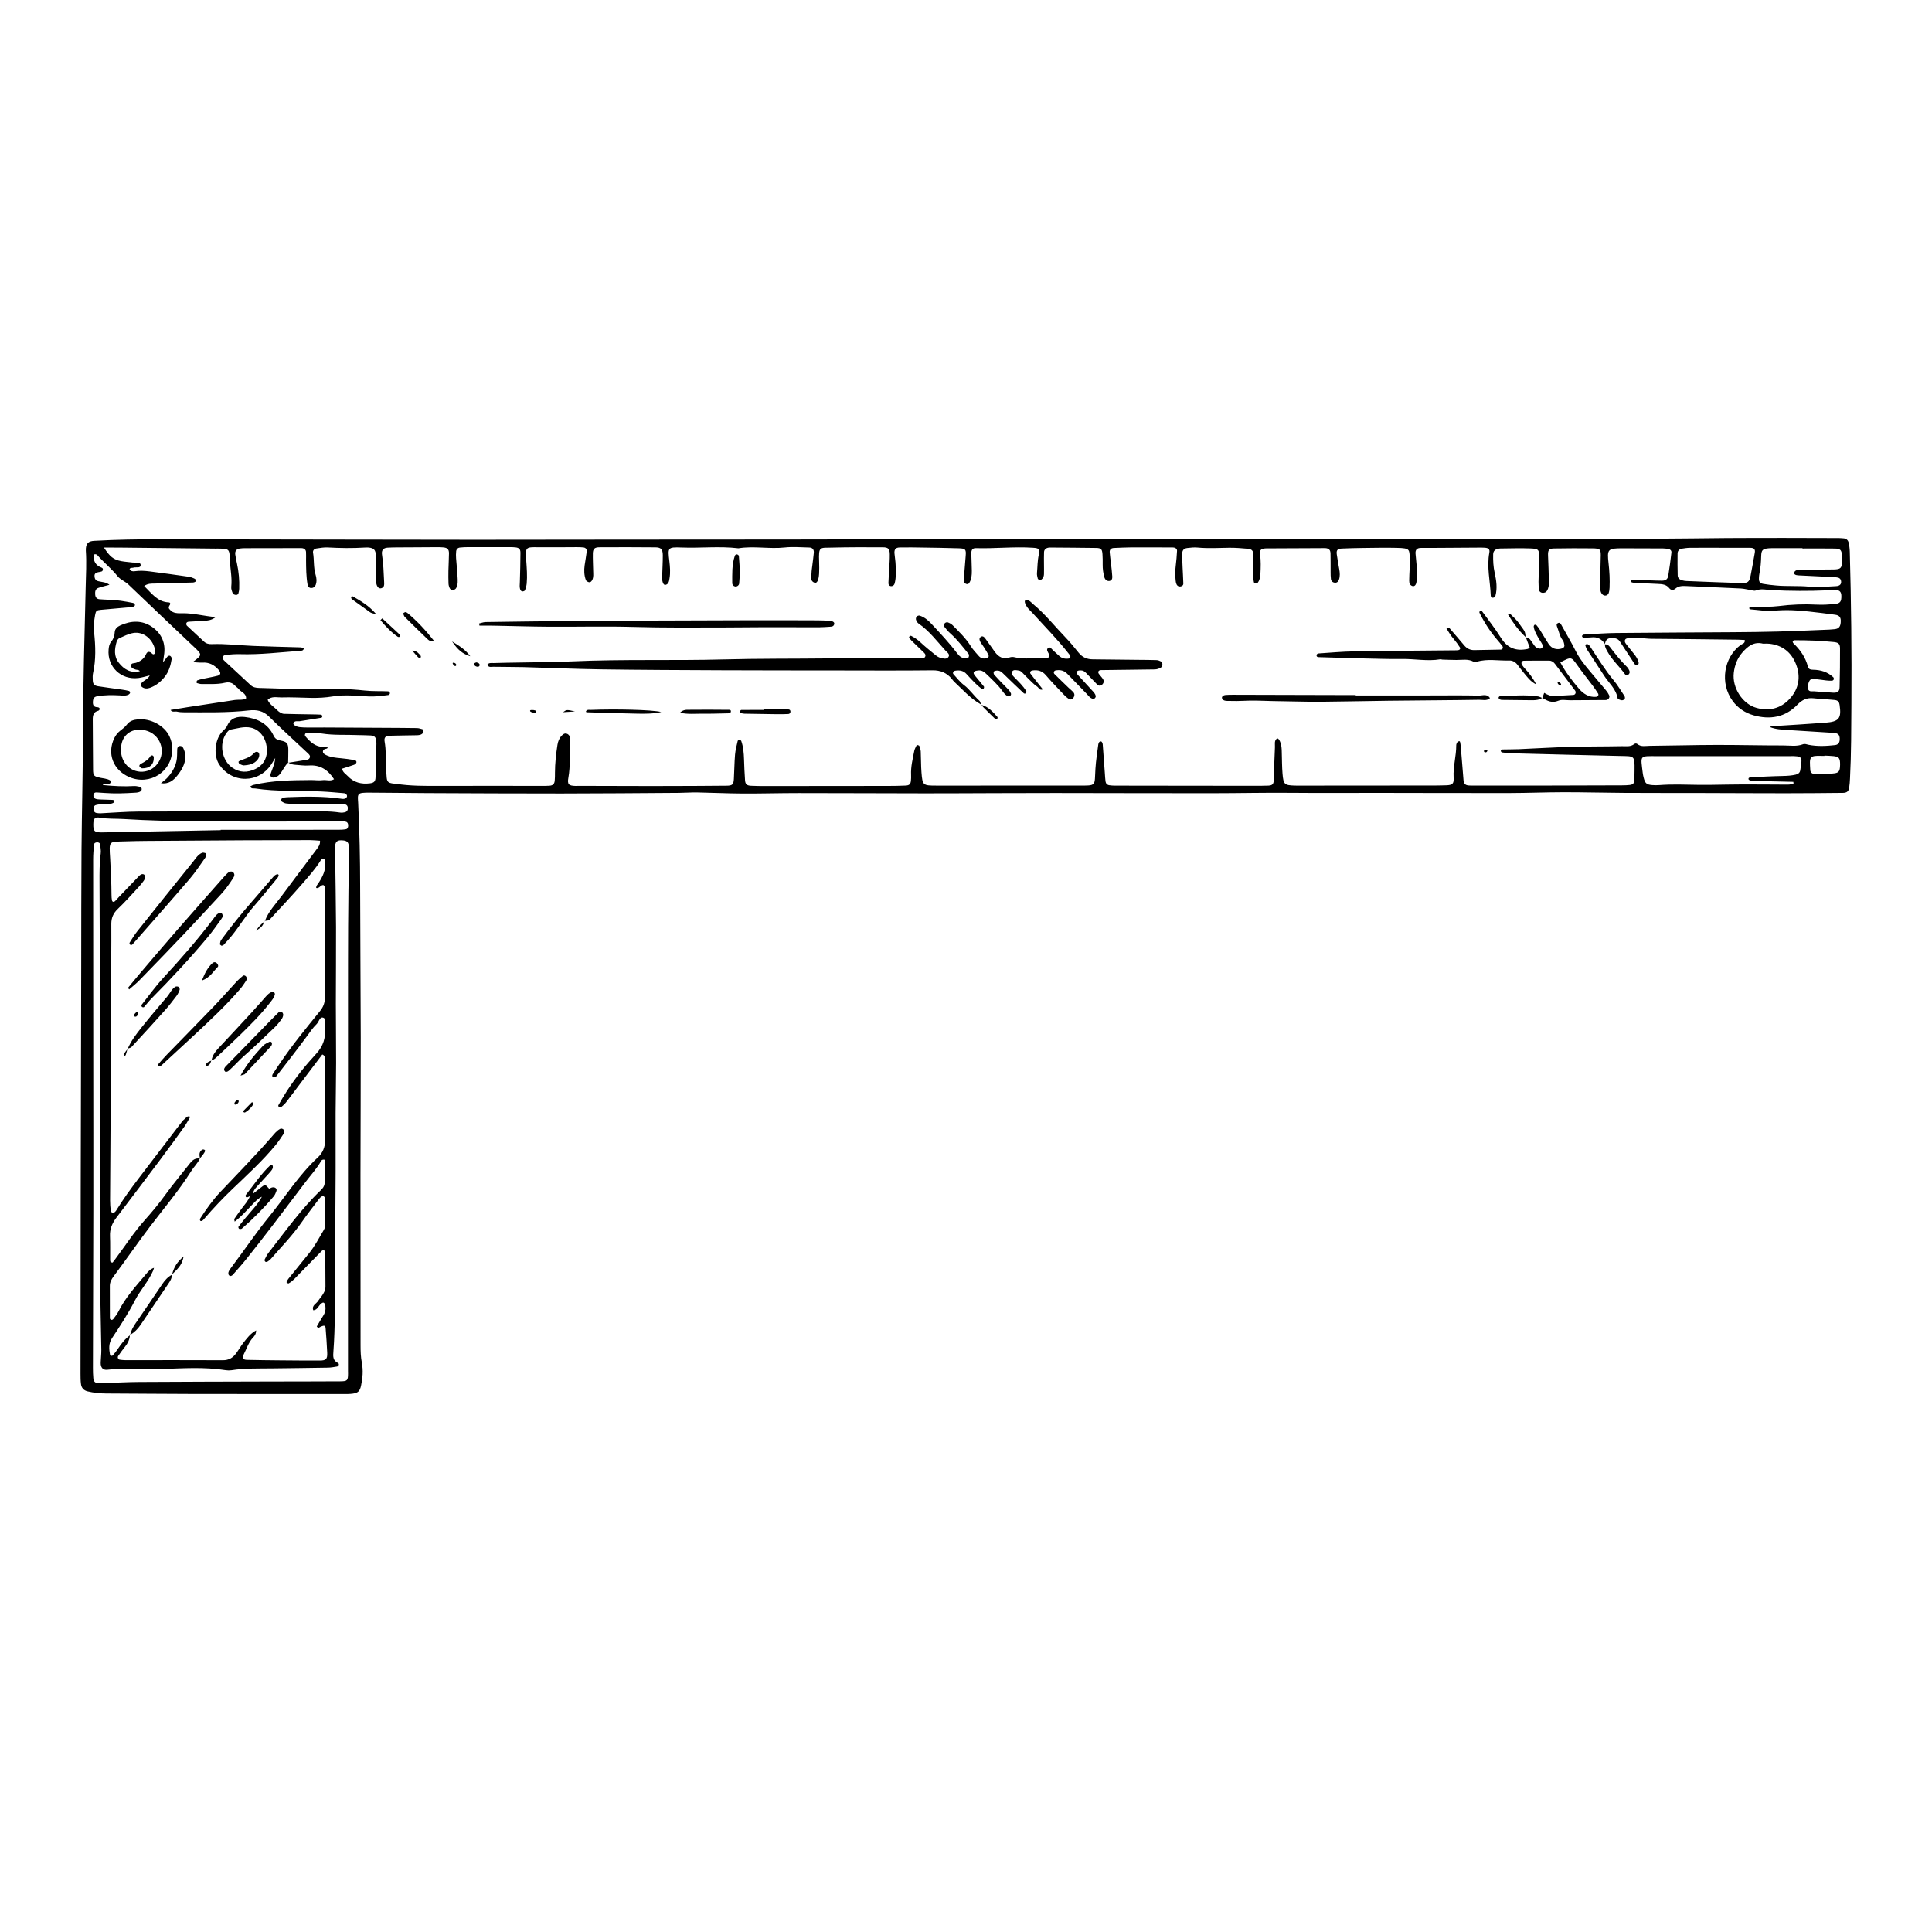 <?xml version="1.0" encoding="utf-8"?>
<!-- Designed by Vexels.com - 2020 All Rights Reserved - https://vexels.com/terms-and-conditions/  -->
<svg version="1.1" id="Capa_1" xmlns="http://www.w3.org/2000/svg" xmlns:xlink="http://www.w3.org/1999/xlink" x="0px" y="0px"
	 viewBox="0 0 1200 1200" enable-background="new 0 0 1200 1200" xml:space="preserve">
<path d="M164.548,571.979c0.01-0.03,0.026-0.057,0.037-0.086c-0.042-0.001-0.083,0.002-0.125,0.001L164.548,571.979z
	 M124.17,719.526c-0.012,0.026-0.029,0.048-0.041,0.074c0.051,0.009,0.099,0.007,0.151,0.017L124.17,719.526z M80.696,829.24
	c-0.003,0.067-0.024,0.128-0.029,0.195c0.044-0.032,0.081-0.072,0.125-0.103L80.696,829.24z M1148.941,342.677
	c-0.052-1.904-0.3-3.834-0.739-5.686c-0.348-1.471-1.413-2.491-3.083-2.597c-0.96-0.06-1.921-0.178-2.882-0.181
	c-11.298-0.041-22.597-0.086-33.895-0.086c-12.013,0-24.026,0.006-36.04,0.085c-13.714,0.089-27.428,0.355-41.142,0.379
	c-34.661,0.059-69.322,0.024-103.982,0.028c-30.333,0.003-60.666-0.008-90.999,0.017c-31.053,0.025-62.107,0.109-93.16,0.124
	c-45.502,0.022-91.004,0.006-136.505,0.006c0,0.061,0,0.123,0,0.184c-12.999,0-26-0.017-38.999,0.003
	c-26,0.042-51.999,0.123-77.999,0.153c-34.179,0.038-68.357,0.034-102.536,0.062c-30.561,0.024-61.12,0.093-91.681,0.095
	c-25.75,0.001-51.502-0.064-77.252-0.104c-39.481-0.061-78.961-0.121-118.442-0.192c-13.716-0.024-27.426,0.181-41.123,0.955
	c-3.457,0.196-4.866,1.474-5.145,4.7c-0.042,0.478-0.054,0.964-0.022,1.442c0.507,7.457,0.075,14.905-0.095,22.361
	c-0.701,30.559-1.667,61.11-1.712,91.684c-0.035,24.065-0.704,48.128-0.892,72.194c-0.188,24.067-0.125,48.137-0.179,72.206
	c-0.104,46.461-0.23,92.921-0.314,139.382c-0.068,37.796-0.096,75.592-0.123,113.389c-0.001,2.162,0.014,4.345,0.307,6.479
	c0.32,2.323,1.675,3.874,4.107,4.453c3.77,0.899,7.571,1.309,11.447,1.324c18.29,0.073,36.579,0.258,54.869,0.294
	c30.813,0.06,61.626,0.042,92.439,0.042c1.923,0,3.864,0.024,5.765-0.22c3.397-0.436,4.567-1.547,5.3-4.909
	c1.035-4.741,1.434-9.56,0.508-14.339c-0.696-3.585-0.793-7.166-0.795-10.775c-0.023-35.144-0.074-70.289-0.053-105.433
	c0.017-28.646,0.206-57.292,0.167-85.937c-0.043-31.049-0.341-62.098-0.373-93.147c-0.019-17.562-0.365-35.11-1.246-52.648
	c-0.049-0.961-0.162-1.922-0.158-2.883c0.012-2.174,0.71-2.898,3.039-3.118c1.195-0.112,2.403-0.152,3.606-0.144
	c12.26,0.09,24.519,0.242,36.779,0.293c27.678,0.115,55.356,0.266,83.034,0.246c24.298-0.017,48.594-0.238,72.891-0.395
	c3.834-0.024,7.671-0.333,11.502-0.266c9.376,0.166,18.749,0.639,28.124,0.685c11.548,0.057,23.096-0.292,34.644-0.289
	c26.22,0.005,52.439,0.147,78.658,0.174c14.664,0.015,29.328-0.09,43.993-0.132c12.275-0.035,24.55-0.089,36.825-0.078
	c32.485,0.032,64.969,0.146,97.455,0.125c16.564-0.01,33.125-0.402,49.693-0.238c17.808,0.177,35.619,0.019,53.43,0.037
	c27.18,0.027,54.361,0.141,81.542,0.094c11.284-0.02,22.569-0.502,33.853-0.513c12.504-0.012,25.009,0.343,37.515,0.412
	c16.607,0.092,33.216,0.051,49.823,0.089c16.844,0.038,33.689,0.147,50.532,0.144c11.789-0.002,23.576-0.12,35.364-0.233
	c2.537-0.024,3.602-0.904,3.976-3.264c0.299-1.896,0.41-3.828,0.51-5.748c0.808-15.63,0.756-31.273,0.866-46.919
	C1150.155,405.247,1149.815,373.96,1148.941,342.677z M1041.969,343.732c0.024-1.598,1.063-2.677,2.677-2.936
	c1.653-0.266,3.331-0.518,4.999-0.535c6.009-0.064,12.02-0.026,18.03-0.026c0,0.009,0.001,0.018,0.001,0.027
	c6.494,0,12.988-0.012,19.483,0.006c2.32,0.006,3.149,0.936,2.771,3.047c-0.848,4.732-1.657,9.472-2.588,14.189
	c-0.781,3.961-1.683,4.77-5.883,4.645c-11.3-0.335-22.594-0.814-33.89-1.264c-0.954-0.038-1.926-0.19-2.842-0.454
	c-1.487-0.429-2.641-1.39-2.681-3.01C1041.936,352.86,1041.9,348.294,1041.969,343.732z M60.359,439.251
	c-2.293-0.085-2.756-1.536-2.655-3.418c0.118-2.192,0.817-3.087,2.934-3.43c4.536-0.733,9.107-0.736,13.684-0.483
	c1.911,0.105,3.864,0.431,5.65-0.57c0.372-0.21,0.77-0.675,0.82-1.065c0.045-0.35-0.304-1.02-0.598-1.097
	c-1.379-0.36-2.792-0.612-4.205-0.815c-4.997-0.718-10.01-1.331-14.995-2.125c-2.562-0.408-3.273-1.308-3.385-3.836
	c-0.065-1.434-0.128-2.926,0.182-4.308c1.869-8.345,1.54-16.753,0.684-25.147c-0.372-3.656-0.099-7.204,0.553-10.762
	c0.521-2.836,0.845-3.161,3.688-3.432c5.501-0.525,11.01-0.97,16.513-1.469c1.194-0.108,2.393-0.249,3.565-0.492
	c0.385-0.079,0.928-0.483,0.99-0.816c0.158-0.832-0.448-1.358-1.194-1.507c-4.956-0.988-9.931-1.844-15.003-1.978
	c-1.923-0.05-3.849-0.142-5.767-0.303c-1.681-0.142-2.556-1.19-2.689-2.83c-0.14-1.751-0.016-3.525,1.936-4.207
	c2.168-0.757,4.428-1.252,6.916-1.934c-2.296-1.794-4.808-1.658-7.082-2.267c-1.736-0.464-2.168-1.817-2.201-3.302
	c-0.031-1.433,1.003-2.041,2.308-2.263c0.71-0.12,1.436-0.212,2.109-0.449c0.923-0.327,1.1-1.927,0.182-2.277
	c-3.929-1.496-5.653-4.127-4.748-8.33c1.559-0.453,2.225,0.839,2.95,1.624c3.737,4.051,8.032,7.536,11.492,11.894
	c1.732,2.181,4.681,3.188,6.793,5.217c13.362,12.836,26.838,25.553,40.275,38.308c0.174,0.166,0.356,0.324,0.53,0.49
	c5.1,4.883,5.1,4.884-0.893,9.377c2.394,0.132,4.199,0.401,5.981,0.294c4.197-0.249,7.419,1.408,10.105,4.519
	c1.54,1.784,1.433,3.128-0.71,3.671c-3.02,0.766-6.107,1.267-9.157,1.922c-1.156,0.248-2.315,0.54-3.414,0.963
	c-0.279,0.107-0.38,0.785-0.467,1.22c-0.027,0.133,0.238,0.438,0.413,0.481c0.918,0.223,1.854,0.558,2.778,0.542
	c4.803-0.083,9.644,0.333,14.386-0.777c2.57-0.602,4.732-0.108,6.519,1.915c0.634,0.717,1.544,1.203,2.115,1.957
	c1.5,1.987,4.736,2.622,4.606,5.875c-2.208,1.214-4.663,0.586-6.987,0.939c-9.745,1.477-19.491,2.955-29.233,4.454
	c-3.561,0.548-7.112,1.155-10.687,1.739c0.97,1.692,2.655,0.737,3.979,1.038c1.395,0.318,2.866,0.42,4.304,0.42
	c13.475-0.003,26.965,0.377,40.391-1.172c4.778-0.552,8.825,0.213,12.484,3.837c7.688,7.617,15.726,14.88,23.611,22.299
	c0.872,0.82,2.074,1.737,1.767,2.962c-0.416,1.661-2.195,1.609-3.569,1.845c-3.228,0.555-6.469,1.032-9.705,1.539
	c1.38,0.955,2.954,1.245,4.599,1.332c2.643,0.14,5.309,0.608,7.923,0.403c7.003-0.547,11.895,2.553,15.753,8.508
	c-2.34,1.453-4.779,0.266-7.02,0.583c-2.349,0.332-4.794-0.068-7.196-0.052c-12.025,0.08-24.049,0.205-35.842,3.019
	c-0.655,0.157-1.248,0.573-1.921,0.893c0.461,1.751,1.886,1.152,2.87,1.302c13.625,2.069,27.383,1.281,41.078,1.885
	c4.8,0.212,9.588,0.685,14.379,1.082c0.438,0.036,0.945,0.308,1.248,0.633c0.288,0.308,0.503,0.843,0.465,1.252
	c-0.039,0.412-0.341,0.918-0.684,1.16c-1.072,0.756-2.304,0.459-3.479,0.297c-11.018-1.506-22.078-1.294-33.144-0.849
	c-0.948,0.038-1.912,0.198-2.82,0.468c-0.332,0.099-0.682,0.663-0.727,1.05c-0.046,0.406,0.137,1.063,0.439,1.244
	c0.806,0.483,1.705,0.994,2.612,1.092c2.864,0.31,5.748,0.597,8.625,0.605c8.423,0.022,16.847-0.096,25.27-0.156
	c0.721-0.005,1.449-0.059,2.162,0.021c1.352,0.151,2.17,0.876,2.239,2.315c0.066,1.373-0.522,2.365-1.839,2.697
	c-0.912,0.23-1.925,0.334-2.85,0.2c-7.181-1.042-14.407-0.908-21.626-0.894c-34.661,0.064-69.323,0.074-103.983,0.257
	c-7.681,0.041-15.359,0.72-23.04,1.073c-0.947,0.043-1.921-0.023-2.852-0.201c-1.059-0.202-1.579-1.019-1.699-2.052
	c-0.148-1.289,0.125-2.548,1.496-2.892c1.608-0.404,3.298-0.548,4.962-0.649c1.908-0.115,3.877,0.296,5.674-0.63
	c0.368-0.189,0.78-0.71,0.774-1.071c-0.005-0.29-0.601-0.798-0.954-0.817c-2.635-0.141-5.276-0.158-7.913-0.272
	c-0.946-0.041-1.939-0.095-2.815-0.408c-0.96-0.343-1.467-1.21-1.344-2.285c0.124-1.088,0.73-1.745,1.877-1.689
	c1.682,0.082,3.362,0.208,5.041,0.336c6.257,0.477,12.509,0.24,18.759-0.154c0.719-0.045,1.459-0.055,2.146-0.241
	c0.936-0.253,2.014-0.688,2.139-1.704c0.199-1.637-1.241-1.738-2.381-1.961c-0.707-0.138-1.44-0.277-2.15-0.234
	c-6.5,0.394-12.979,0.049-19.519-0.621c-0.042-0.728,0.688-0.343,1.067-0.388c1.397-0.165,2.954,0.155,3.901-1.303
	c0.538-0.827-1.014-1.801-3.733-2.322c-0.945-0.181-1.905-0.289-2.843-0.499c-4.066-0.904-4.488-1.238-4.534-5.15
	c-0.125-10.348-0.085-20.698-0.192-31.047c-0.028-2.668,0.525-4.743,3.481-5.45c0.352-0.085,0.827-0.686,0.82-1.04
	C61.894,439.499,61.069,439.277,60.359,439.251z M150.976,834.292c-1.635,2.074-2.885,4.448-4.49,6.547
	c-1.977,2.583-4.432,4.049-7.981,4.028c-20.215-0.115-40.432-0.026-60.647-0.03c-1.193,0-2.392-0.157-3.577-0.318
	c-0.895-0.122-1.439-1.475-0.872-2.285c1.38-1.967,2.762-3.943,4.279-5.803c1.688-2.068,2.785-4.331,2.98-6.996
	c-3.126,2.259-5.381,5.286-7.508,8.445c-0.932,1.386-1.964,2.723-3.096,3.949c-0.504,0.546-1.602,0.421-1.733-0.328
	c-0.619-3.549-0.983-6.981,1.26-10.357c5.05-7.596,10.01-15.243,14.21-23.389c3.294-6.39,8.337-11.773,11.267-18.427
	c0.181-0.409,0.276-0.854,0.589-1.852c-2.453,0.779-3.741,2.445-5.038,3.992c-6.167,7.36-12.748,14.411-17.059,23.154
	c-0.841,1.704-2.112,3.204-3.263,4.741c-0.23,0.305-0.85,0.539-1.215,0.459c-0.342-0.075-0.831-0.608-0.834-0.941
	c-0.042-6.731-0.01-13.462-0.026-20.193c-0.006-2.303,1.041-4.155,2.355-5.914c7.618-10.202,14.825-20.696,22.534-30.849
	c8.706-11.467,18.09-22.47,25.779-34.712c1.632-2.601,3.972-4.742,5.239-7.613c-2.632-0.434-4.465,0.809-6.034,2.816
	c-5.181,6.626-10.648,13.044-15.55,19.869c-3.937,5.483-8.265,10.64-12.716,15.641c-6.747,7.581-12.208,16.065-18.249,24.141
	c-0.562,0.753-1.142,1.493-1.624,2.125c-1.756,0-1.537-1.148-1.544-2.049c-0.039-4.81,0.104-9.626-0.096-14.429
	c-0.182-4.353,1.387-7.976,3.913-11.319c9.131-12.079,18.312-24.121,27.397-36.234c5.039-6.718,9.966-13.521,14.858-20.346
	c1.373-1.915,2.443-4.048,3.698-6.162c-1.869-0.832-2.436,0.534-3.267,1.154c-0.762,0.567-1.441,1.29-2.021,2.047
	c-8.917,11.639-17.829,23.282-26.704,34.954c-4.945,6.502-9.763,13.097-14.032,20.074c-0.247,0.402-0.595,0.773-0.97,1.058
	c-0.365,0.277-1.035,0.707-1.209,0.579c-0.51-0.377-1.123-0.964-1.191-1.529c-0.256-2.142-0.431-4.308-0.422-6.465
	c0.059-14.403,0.203-28.805,0.265-43.208c0.128-28.844,0.211-57.687,0.33-86.529c0.058-13.948,0.261-27.896,0.173-41.843
	c-0.024-3.936,1.282-6.774,4.117-9.472c4.521-4.303,8.665-9.005,12.924-13.579c1.144-1.228,2.201-2.554,3.164-3.927
	c1.001-1.425,0.878-3.552-0.083-3.885c-1.402-0.485-2.318,0.428-3.13,1.264c-4.187,4.306-8.321,8.663-12.469,13.006
	c-0.823,0.861-1.555,1.83-2.471,2.573c-0.65,0.527-1.471,0.223-1.636-0.615c-0.228-1.166-0.288-2.378-0.297-3.572
	c-0.06-7.442-0.363-14.86-0.827-22.299c-0.73-11.708-0.933-10.486,9.412-10.851c8.641-0.304,17.295-0.281,25.943-0.35
	c15.626-0.123,31.252-0.226,46.878-0.301c13.955-0.068,27.909-0.105,41.864-0.111c2.087-0.001,4.174,0.242,6.239,0.37
	c0.182,2.539-1.152,4.047-2.239,5.511c-7.156,9.647-14.479,19.171-21.614,28.834c-3.663,4.961-8.083,9.433-10.323,15.355
	c1.185,0.03,2.337-0.094,3.199-1.033c6.496-7.076,13.13-14.034,19.418-21.292c4.245-4.898,8.64-9.718,12.069-15.279
	c0.398-0.646,1.035-1.085,1.791-0.842c0.791,0.254,0.72,1.069,0.817,1.754c0.73,5.128-1.501,9.358-4.145,13.426
	c-0.514,0.792-1.325,1.382-1.351,2.885c1.971,0.659,2.847-2.227,4.665-1.72c0.22,0.376,0.647,0.766,0.648,1.156
	c0.045,16.608,0.056,33.216,0.063,49.823c0.003,6.258-0.081,12.516,0.014,18.772c0.05,3.285-0.936,5.891-3.072,8.519
	c-8.638,10.631-17.359,21.211-25.001,32.609c-1.471,2.193-2.983,4.361-4.376,6.603c-0.364,0.587-0.386,1.594,0.41,1.864
	c0.501,0.169,1.485-0.138,1.819-0.568c6.345-8.17,12.738-16.307,18.856-24.645c1.995-2.72,3.853-5.541,6.278-7.873
	c1.436-1.382,1.906-4.894,4.246-3.883c1.788,0.772,0.536,3.94,0.781,6.027c0.745,6.314-0.894,11.542-5.407,16.411
	c-6.689,7.216-12.874,14.935-18.241,23.236c-1.826,2.824-3.511,5.74-5.187,8.656c-0.145,0.254,0.146,0.999,0.446,1.202
	c0.3,0.203,1.02,0.19,1.289-0.04c1.088-0.929,2.198-1.881,3.071-3.002c2.954-3.796,5.805-7.673,8.707-11.511
	c4.613-6.102,9.237-12.198,13.793-18.215c1.991,0.821,1.486,2.216,1.492,3.279c0.087,16.607-0.016,33.217,0.247,49.821
	c0.072,4.53-1.558,8.134-4.58,10.929c-11.769,10.885-20.206,24.459-30.224,36.753c-8.367,10.268-15.717,21.275-23.684,31.83
	c-0.575,0.762-1.151,1.577-1.468,2.46c-0.208,0.579-0.194,1.51,0.148,1.959c0.748,0.983,1.84,0.555,2.468-0.154
	c3.03-3.417,6.067-6.837,8.913-10.407c5.394-6.765,10.705-13.598,15.965-20.469c6.871-8.975,13.629-18.036,20.492-27.016
	c3.213-4.203,6.813-8.113,9.453-12.745c0.346-0.606,0.892-1.104,2.159-0.866c0.634,3.111,0.117,6.428,0.255,9.693
	c0.072,1.676-0.059,3.369-0.199,5.046c-0.15,1.782-1.208,3.09-2.453,4.281c-12.231,11.694-21.946,25.491-32.33,38.726
	c-1.023,1.303-1.75,2.852-2.5,4.344c-0.146,0.292,0.116,1.002,0.414,1.242c0.277,0.224,0.963,0.256,1.275,0.061
	c0.803-0.504,1.605-1.091,2.224-1.803c6.466-7.44,13.378-14.497,19.04-22.628c3.432-4.927,7.148-9.657,10.757-14.46
	c0.428-0.57,0.937-1.108,1.504-1.534c0.34-0.255,0.91-0.434,1.29-0.331c0.351,0.095,0.835,0.609,0.839,0.944
	c0.085,6.011,0.128,12.023,0.11,18.034c-0.002,0.675-0.317,1.416-0.674,2.013c-2.958,4.946-5.576,10.105-9.254,14.599
	c-4.268,5.21-8.493,10.456-12.715,15.702c-0.443,0.55-0.772,1.198-1.1,1.828c-0.095,0.182-0.081,0.617,0.02,0.67
	c0.391,0.202,0.975,0.541,1.243,0.391c2.555-1.431,4.412-3.67,6.421-5.731c4.703-4.823,9.398-9.652,14.127-14.448
	c0.278-0.282,0.888-0.469,1.252-0.369c0.354,0.099,0.835,0.62,0.841,0.962c0.103,7.217,0.174,14.435,0.184,21.652
	c0.003,2.263-1.125,4.149-2.4,5.931c-0.698,0.975-1.527,1.866-2.146,2.887c-1.135,1.871-4.139,2.791-3.02,5.827
	c2.583-0.139,3.156-2.69,4.771-3.991c0.574-0.461,1.217-1.084,1.87-0.608c0.475,0.347,0.752,1.155,0.852,1.798
	c0.343,2.213-0.073,4.27-1.322,6.198c-1.43,2.206-2.71,4.508-3.993,6.665c1.047,1.581,1.728,0.422,2.492,0.094
	c2.219-0.951,2.872-0.73,3.013,1.153c0.379,5.038,0.777,10.079,0.983,15.126c0.158,3.843-0.734,4.776-4.522,4.791
	c-8.182,0.034-16.365-0.042-24.548-0.114c-6.978-0.062-13.958-0.135-20.935-0.303c-2.313-0.056-2.995-1.22-1.886-3.335
	c1.885-3.596,2.981-7.621,5.941-10.661c0.933-0.958,1.794-2.211,1.791-4.317C155.427,828.325,153.254,831.4,150.976,834.292z
	 M137.068,515.417c-0.001,0.075-0.001,0.15-0.001,0.225c-23.782,0.451-47.564,0.901-71.346,1.352
	c-0.961,0.018-1.925,0.07-2.885,0.049c-4.275-0.095-4.92-0.783-4.88-5.13c0.034-3.489,0.976-4.578,4.248-4.007
	c4.784,0.836,9.594,0.524,14.387,0.815c32.186,1.954,64.414,1.445,96.629,1.547c12.501,0.039,25.002-0.239,37.504-0.324
	c1.417-0.01,2.876,0.139,4.24,0.502c0.987,0.263,1.301,1.295,1.301,2.321c0.001,1.037-0.365,2.081-1.351,2.274
	c-1.623,0.317-3.318,0.362-4.984,0.363C185.643,515.423,161.355,515.417,137.068,515.417z M216.175,852.954
	c-0.013,4.508-0.334,4.985-4.89,5.016c-14.444,0.098-28.889,0.064-43.333,0.107c-27.198,0.079-54.397,0.132-81.594,0.297
	c-7.216,0.044-14.43,0.456-21.645,0.692c-1.201,0.039-2.408,0.126-3.605,0.053c-2.075-0.127-2.948-0.941-3.156-3.165
	c-0.201-2.151-0.239-4.325-0.234-6.487c0.077-32.978,0.211-65.956,0.252-98.934c0.037-30.811-0.017-61.623-0.038-92.434
	c-0.03-41.405-0.078-82.81-0.077-124.215c0-3.115,0.235-6.24,0.561-9.34c0.107-1.013,1.159-1.432,2.232-1.332
	c0.784,0.074,1.447,0.457,1.534,1.246c0.209,1.898,0.612,3.852,0.365,5.707c-0.799,5.996-0.75,12.013-0.735,18.026
	c0.074,27.918,0.254,55.837,0.296,83.756c0.032,22.382-0.14,44.765-0.112,67.147c0.043,33.93,0.129,67.862,0.304,101.792
	c0.064,12.494,0.463,24.985,0.632,37.479c0.036,2.635-0.307,5.273-0.394,7.912c-0.102,3.079,1.294,4.868,4.183,4.509
	c11.048-1.372,22.114-0.068,33.175-0.429c13.428-0.439,26.928-1.418,40.339,0.708c1.17,0.185,2.416,0.194,3.585,0.013
	c8.369-1.302,16.8-1.027,25.218-1.13c11.553-0.141,23.108-0.267,34.661-0.472c1.904-0.034,3.81-0.386,5.696-0.702
	c1.069-0.179,1.498-1.731,0.558-2.176c-3.382-1.599-3.077-4.287-2.853-7.33c1.112-15.135,0.908-30.304,0.969-45.468
	c0.09-22.144,0.298-44.287,0.399-66.431c0.054-12.027-0.056-24.055-0.005-36.082c0.044-10.342,0.29-20.683,0.306-31.024
	c0.02-12.268-0.162-24.536-0.163-36.804c-0.001-15.871,0.188-31.743,0.114-47.614c-0.074-15.636-0.374-31.271-0.579-46.905
	c-0.009-0.722-0.068-1.443-0.063-2.165c0.035-4.105,1.219-5.184,5.188-4.747c2.102,0.232,3.086,1.03,3.331,3.091
	c0.227,1.904,0.322,3.841,0.272,5.758c-0.768,29.603-0.689,59.212-0.711,88.82c-0.019,23.591-0.003,47.184-0.003,70.775
	c-0.005,53.92-0.005,107.84-0.003,161.76C216.151,852.473,216.175,852.714,216.175,852.954z M233.258,482.836
	c-0.082,2.547-0.963,3.375-3.46,3.693c-5.323,0.679-10.057-0.476-13.818-4.513c-1.266-1.359-3.138-2.281-3.47-4.579
	c2.516-0.808,5.021-1.552,7.473-2.445c0.582-0.212,1.319-0.87,1.402-1.41c0.192-1.277-1.041-1.467-1.9-1.609
	c-2.601-0.428-5.217-0.783-7.841-1.028c-3.123-0.291-6.251-0.557-9.111-1.961c-1.025-0.504-2.274-1.179-1.89-2.641
	c0.275-1.048,1.427-1.14,2.349-1.396c0.176-0.049,0.305-0.268,0.717-0.649c-1.074-0.147-1.927-0.364-2.78-0.363
	c-5.126,0.003-8.341-3.206-11.352-6.731c-0.234-0.275-0.23-0.966-0.05-1.319c0.174-0.343,0.721-0.71,1.097-0.701
	c3.121,0.075,6.287-0.055,9.353,0.429c7.419,1.168,14.883,0.634,22.322,0.962c2.642,0.117,5.295,0.044,7.931,0.23
	c2.468,0.174,3.29,1.141,3.518,3.672c0.043,0.478,0.059,0.962,0.048,1.442C233.626,468.892,233.48,475.866,233.258,482.836z
	 M1118.19,478.359c-0.23,1.641-1.346,2.444-2.885,2.795c-2.592,0.59-5.201,0.757-7.868,0.808
	c-6.727,0.128-13.449,0.503-20.171,0.819c-0.417,0.02-1.08,0.296-1.18,0.6c-0.307,0.943,0.494,1.203,1.194,1.395
	c0.459,0.125,0.946,0.183,1.424,0.205c1.44,0.066,2.88,0.109,4.321,0.143c6.953,0.162,13.906,0.318,20.858,0.477
	c0.041,0.416,0.081,0.831,0.122,1.246c-1.172,0.173-2.343,0.494-3.515,0.493c-9.123-0.012-18.248-0.139-27.372-0.124
	c-6.959,0.011-13.917,0.189-20.876,0.27c-2.643,0.031-5.288,0.032-7.931-0.01c-7.935-0.129-15.869-0.445-23.8,0.166
	c-1.434,0.111-2.893,0.093-4.327-0.019c-3.503-0.275-4.408-1.111-5.304-4.723c-0.231-0.933-0.434-1.88-0.547-2.832
	c-1.324-11.109-2.196-10.431,8.714-10.414c26.708,0.043,53.417,0.016,80.125,0.016c0.722,0,1.445-0.008,2.166-0.023
	C1120.382,469.452,1119.306,470.379,1118.19,478.359z M1142.839,476.458c-0.208,2.565-0.952,3.514-3.34,3.842
	c-4.256,0.583-8.542,0.718-12.828,0.35c-1.333-0.114-2.19-1.009-2.27-2.326c-0.494-8.153-0.838-9.173,7.369-8.817
	c0.475,0.021,0.952,0.002,1.428,0.002c0.002-0.063,0.006-0.126,0.008-0.189c1.899,0.105,3.806,0.126,5.694,0.333
	c3.013,0.331,3.833,1.183,3.987,3.95C1142.941,474.551,1142.916,475.51,1142.839,476.458z M1087.432,378.495
	c4.787,0.365,9.636,1.279,14.357,0.843c7.261-0.671,14.41-0.348,21.589,0.463c5.5,0.621,11.002,1.243,16.483,2.01
	c2.529,0.354,3.478,1.585,3.471,3.799c-0.01,3.394-0.973,4.836-3.717,5.169c-2.147,0.26-4.321,0.318-6.486,0.403
	c-9.621,0.38-19.24,0.82-28.864,1.078c-9.143,0.245-18.291,0.346-27.437,0.412c-24.31,0.175-48.622,0.235-72.932,0.48
	c-6.719,0.067-13.433,0.606-20.147,0.98c-0.395,0.022-1.052,0.463-1.093,0.773c-0.117,0.897,0.595,1.167,1.366,1.187
	c0.48,0.013,0.96-0.056,1.441-0.078c0.961-0.043,1.933-0.012,2.885-0.132c3.716-0.47,6.468,0.992,8.458,4.046
	c0.437-1.891,1.166-3.479,3.542-3.57c2.211-0.085,4.347-0.133,5.763,2.057c2.741,4.238,5.529,8.443,8.298,12.662
	c0.393,0.599,0.714,1.273,1.214,1.766c0.269,0.266,0.908,0.401,1.27,0.275c0.743-0.257,1.043-0.994,0.878-1.719
	c-0.441-1.914-1.511-3.523-2.707-5.042c-1.637-2.079-3.331-4.114-4.945-6.212c-0.573-0.744-1.217-1.588-0.812-2.617
	c0.408-1.037,1.376-1.036,2.355-1.198c4.815-0.795,9.555,0.406,14.341,0.434c17.805,0.102,35.61,0.344,53.414,0.546
	c1.434,0.016,2.867,0.122,4.274,0.185c0.34,2.24-1.537,2.337-2.573,3.105c-10.432,7.73-13.109,23.725-4.875,34.871
	c3.161,4.279,7.63,7.301,12.889,8.795c10.313,2.928,19.743,1.255,27.27-6.567c3.016-3.135,5.955-4.442,10.095-3.986
	c4.303,0.474,8.641,0.615,12.948,1.056c2.183,0.223,2.88,1.11,3.185,3.236c1.171,8.167-0.365,10.213-8.786,10.869
	c-10.311,0.805-20.64,1.362-30.961,2.05c-1.1,0.074-2.306-0.373-3.464,0.692c3.505,1.391,7.063,1.565,10.618,1.784
	c9.127,0.563,18.254,1.136,27.379,1.708c0.721,0.045,1.446,0.071,2.16,0.167c2.14,0.29,2.967,1.174,3.096,3.249
	c0.153,2.475-0.729,4.017-2.85,4.258c-5.505,0.627-11.035,0.902-16.519-0.188c-1.167-0.232-2.236-0.787-3.477-0.312
	c-3.966,1.519-8.116,0.713-12.161,0.72c-13.943,0.024-27.886-0.354-41.828-0.318c-13.722,0.035-27.441,0.439-41.161,0.554
	c-2.563,0.021-5.327,0.805-7.667-1.096c-0.621-0.505-1.385-0.453-1.979,0.018c-2.32,1.843-5.082,1.248-7.654,1.3
	c-10.589,0.214-21.186,0.114-31.771,0.419c-10.815,0.312-21.618,0.991-32.428,1.451c-3.355,0.143-6.718,0.07-10.075,0.17
	c-0.344,0.01-0.918,0.514-0.944,0.825c-0.028,0.332,0.437,0.982,0.743,1.019c2.14,0.256,4.291,0.489,6.444,0.545
	c22.367,0.581,44.733,1.166,67.103,1.661c8.624,0.191,8.908-0.426,8.793,8.73c-0.028,2.166-0.065,4.333-0.107,6.5
	c-0.036,1.778-1.186,2.577-2.733,2.768c-1.666,0.205-3.359,0.239-5.041,0.245c-15.159,0.058-30.318,0.11-45.477,0.131
	c-15.643,0.022-31.285,0.008-46.928,0.005c-0.962,0-1.93,0.026-2.885-0.071c-1.988-0.203-2.871-1.095-3.06-3.283
	c-0.598-6.955-1.128-13.915-1.703-20.871c-0.078-0.946-0.241-1.886-0.415-2.82c-0.039-0.207-0.329-0.553-0.436-0.529
	c-0.429,0.096-1.004,0.198-1.205,0.507c-0.379,0.585-0.758,1.315-0.755,1.983c0.039,6.748-2.022,13.305-1.629,20.112
	c0.224,3.868-0.691,4.676-4.622,4.811c-6.009,0.206-12.029,0.13-18.044,0.137c-24.795,0.027-49.59,0.041-74.385,0.058
	c-0.481,0.001-0.963-0.009-1.445-0.021c-6.575-0.172-7.224-0.676-7.784-7.468c-0.355-4.308-0.313-8.648-0.459-12.973
	c-0.041-1.202-0.029-2.416-0.194-3.603c-0.457-3.297-1.969-5.872-2.864-5.155c-1.747,1.4-1.094,3.537-1.188,5.335
	c-0.351,6.725-0.495,13.462-0.715,20.194c-0.088,2.668-0.756,3.559-3.319,3.684c-3.359,0.165-6.73,0.118-10.096,0.117
	c-13.719-0.005-27.437-0.028-41.156-0.043c-14.68-0.016-29.361-0.026-44.04-0.058c-1.199-0.002-2.409-0.077-3.593-0.254
	c-1.326-0.198-2.139-1.097-2.312-2.395c-0.22-1.667-0.293-3.354-0.414-5.034c-0.432-5.992-0.834-11.987-1.321-17.975
	c-0.052-0.642-0.511-1.698-0.931-1.777c-1.173-0.222-1.693,0.872-1.816,1.789c-0.667,5.004-1.456,10.008-1.775,15.039
	c-0.699,11.047,1.086,10.577-10.8,10.582c-29.364,0.013-58.728,0.007-88.094,0.006c-8.229,0-8.531-0.183-9.163-8.218
	c-0.34-4.312-0.239-8.656-0.451-12.981c-0.058-1.161-0.47-2.325-0.865-3.435c-0.104-0.294-0.739-0.449-1.158-0.559
	c-0.174-0.045-0.538,0.141-0.617,0.312c-0.501,1.08-1.15,2.145-1.372,3.289c-0.962,4.952-2.227,9.871-1.985,14.989
	c0.057,1.198,0.019,2.412-0.103,3.605c-0.211,2.088-0.996,2.87-3.3,2.976c-3.606,0.166-7.218,0.225-10.829,0.231
	c-25.274,0.04-50.548,0.061-75.821,0.071c-3.129,0.001-6.263-0.013-9.387-0.177c-2.603-0.136-3.508-0.947-3.695-3.468
	c-0.319-4.319-0.488-8.652-0.627-12.982c-0.125-3.864-0.424-7.693-1.716-11.367c-0.115-0.328-0.733-0.653-1.122-0.659
	c-0.377-0.006-1.033,0.341-1.098,0.637c-0.625,2.812-1.409,5.625-1.646,8.479c-0.421,5.032-0.43,10.098-0.728,15.142
	c-0.202,3.416-0.878,4.132-4.468,4.174c-11.778,0.137-23.558,0.146-35.339,0.191c-5.296,0.02-10.593,0.023-15.89,0.012
	c-13.476-0.027-26.95-0.067-40.426-0.097c-0.722-0.002-1.445,0.062-2.166,0.042c-4.328-0.118-5.257-0.925-4.49-5.207
	c1.285-7.176,0.667-14.411,1.134-21.606c0.061-0.954-0.027-1.925-0.111-2.882c-0.114-1.297-0.747-2.311-1.998-2.735
	c-1.294-0.438-2.252,0.216-3.145,1.147c-1.572,1.637-2.344,3.595-2.684,5.791c-0.886,5.716-1.512,11.454-1.535,17.248
	c-0.007,1.682,0.02,3.376-0.158,5.043c-0.219,2.045-1.193,2.921-3.31,3.072c-1.678,0.119-3.368,0.092-5.053,0.092
	c-21.185-0.002-42.369-0.059-63.554,0.007c-8.911,0.028-17.811,0.09-26.648-1.293c-0.713-0.111-1.445-0.093-2.155-0.212
	c-2.681-0.444-3.373-1.065-3.637-3.612c-0.224-2.152-0.284-4.323-0.373-6.489c-0.218-5.284,0.023-10.582-0.906-15.841
	c-0.457-2.579,0.516-3.635,3.074-3.71c5.534-0.162,11.072-0.187,16.608-0.299c1.438-0.029,2.88-0.071,3.995-1.263
	c0.568-0.608,0.521-2.264-0.24-2.483c-1.128-0.325-2.297-0.693-3.453-0.711c-6.977-0.108-13.957-0.124-20.935-0.165
	c-12.029-0.071-24.058-0.143-36.087-0.199c-3.608-0.017-7.218,0.043-10.826,0.016c-1.682-0.013-3.377-0.039-5.042-0.252
	c-2.406-0.307-4.249-1.683-3.719-2.604c0.908-1.579,2.526-0.852,3.849-1.063c4.511-0.717,9.028-1.396,13.531-2.159
	c0.257-0.044,0.623-0.751,0.555-1.069c-0.072-0.344-0.579-0.823-0.922-0.845c-1.918-0.125-3.842-0.139-5.765-0.173
	c-5.756-0.102-11.514-0.154-17.267-0.338c-0.877-0.028-1.779-0.574-2.587-1.028c-0.616-0.346-1.128-0.898-1.641-1.405
	c-2.028-2.004-4.636-3.473-5.81-6.269c2.565-2.465,5.839-1.402,8.751-1.493c6.006-0.188,12.026,0.169,18.041,0.282
	c4.58,0.085,9.123-0.139,13.667-0.9c7.426-1.242,14.904-0.311,22.344,0.014c4.134,0.181,8.142-0.368,12.184-0.885
	c0.365-0.047,0.893-0.545,0.952-0.9c0.143-0.84-0.523-1.384-1.239-1.412c-4.803-0.185-9.646,0.035-14.409-0.485
	c-10.312-1.126-20.585-1.283-30.962-0.947c-11.529,0.373-23.095-0.421-34.646-0.65c-2.003-0.04-3.789-0.394-5.304-1.806
	c-5.45-5.079-10.932-10.125-16.383-15.204c-0.72-0.671-1.257-1.614-0.73-2.527c0.301-0.524,1.159-0.961,1.802-1.014
	c2.873-0.238,5.765-0.522,8.639-0.432c12.549,0.392,24.984-1.163,37.458-2.065c0.865-0.063,1.993-0.003,2.332-1.46
	c-0.635-0.245-1.246-0.673-1.871-0.694c-9.84-0.323-19.685-0.492-29.521-0.908c-8.649-0.366-17.266-1.445-25.95-1.117
	c-1.678,0.064-3.34-0.303-4.677-1.558c-3.504-3.29-7.054-6.532-10.548-9.832c-0.308-0.292-0.522-0.885-0.477-1.305
	c0.086-0.802,0.777-1.17,1.508-1.219c3.121-0.209,6.247-0.377,9.371-0.539c2.383-0.124,4.742-0.301,7.448-2.33
	c-7.274-0.632-13.664-2.418-20.331-2.399c-2.138,0.006-4.384,0.231-6.386-0.786c-0.823-0.417-1.572-1.119-2.147-1.854
	c-0.694-0.887-0.168-1.754,0.381-2.591c0.487-0.741,0.155-1.477-0.665-1.508c-7.1-0.261-10.625-5.643-15.32-10.145
	c2.272-1.68,4.461-1.492,6.539-1.554c7.918-0.237,15.839-0.392,23.756-0.638c0.62-0.019,1.624-0.377,1.762-0.801
	c0.377-1.156-0.686-1.602-1.551-1.948c-0.888-0.355-1.814-0.699-2.755-0.832c-8.097-1.143-16.193-2.297-24.307-3.315
	c-3.096-0.388-6.223-0.59-9.362-0.116c-1.157,0.175-2.388-0.007-3.138-1.209c0.391-1.253,1.533-0.71,2.314-0.996
	c1.603-0.587,4.705,0.641,4.548-1.761c-0.128-1.944-3.21-1.174-5.016-1.434c-2.378-0.343-4.803-0.419-7.153-0.889
	c-4.738-0.95-6.961-2.754-10.622-8.398c3.092,0,5.901-0.025,8.711,0.005c20.208,0.208,40.417,0.428,60.624,0.643
	c0.482,0.005,0.963-0.018,1.445-0.012c7.12,0.093,7.164,0.092,7.449,7.178c0.223,5.517,1.464,10.971,0.851,16.553
	c-0.147,1.34,0.443,2.827,0.962,4.141c0.186,0.471,1.137,0.79,1.783,0.887c0.692,0.104,1.476-0.18,1.697-0.976
	c0.255-0.912,0.46-1.864,0.497-2.806c0.206-5.318-0.272-10.579-1.397-15.784c-0.407-1.878-0.848-3.761-1.068-5.665
	c-0.231-1.992,0.798-3.263,2.719-3.547c1.184-0.176,2.396-0.22,3.595-0.223c11.063-0.031,22.126-0.04,33.189-0.054
	c0.722-0.001,1.452-0.049,2.163,0.041c1.356,0.172,2.207,1.02,2.3,2.348c0.118,1.674,0.008,3.363,0.023,5.046
	c0.044,5.055,0.065,10.116,0.923,15.119c0.217,1.266,0.916,2.239,2.362,2.224c1.329-0.013,2.276-0.74,2.718-1.966
	c0.764-2.122,0.543-4.261-0.101-6.376c-1.351-4.434-0.806-9.087-1.565-13.596c-0.217-1.289,0.63-2.39,1.983-2.585
	c2.37-0.341,4.785-0.79,7.151-0.658c7.698,0.427,15.384,0.54,23.079,0.054c0.719-0.046,1.447-0.071,2.162-0.012
	c3.427,0.283,4.57,1.492,4.611,5.024c0.056,4.811,0.007,9.623,0.064,14.435c0.02,1.679,0.089,3.398,1.047,4.877
	c0.575,0.887,1.523,1.253,2.479,0.89c0.592-0.225,1.281-0.827,1.447-1.399c0.257-0.887,0.166-1.896,0.118-2.848
	c-0.275-5.528-0.428-11.059-1.299-16.55c-0.43-2.71,0.784-4.196,3.51-4.349c4.075-0.228,8.168-0.154,12.254-0.188
	c6.017-0.05,12.036-0.094,18.054-0.116c1.443-0.005,2.894,0.012,4.329,0.148c2.485,0.236,3.463,1.228,3.44,3.711
	c-0.035,3.609-0.275,7.214-0.349,10.823c-0.053,2.647-0.037,5.298,0.067,7.944c0.037,0.928,0.306,1.897,0.689,2.748
	c0.422,0.94,1.357,1.443,2.365,1.214c0.62-0.141,1.353-0.608,1.665-1.144c1.278-2.193,1.01-4.673,0.892-7.05
	c-0.189-3.842-0.64-7.671-0.909-11.511c-0.1-1.432-0.114-2.893,0.048-4.316c0.147-1.299,1.021-2.199,2.359-2.338
	c1.672-0.173,3.36-0.251,5.041-0.256c8.662-0.021,17.325-0.013,25.987,0.003c1.202,0.002,2.413,0.028,3.603,0.17
	c2.067,0.246,2.948,1.123,2.934,3.356c-0.036,6.015-0.172,12.031-0.366,18.043c-0.054,1.686-0.342,3.369,0.336,4.973
	c0.29,0.689,0.948,1.099,1.722,0.929c0.432-0.094,1.047-0.383,1.159-0.723c0.448-1.351,0.912-2.74,1.038-4.144
	c0.427-4.803,0.042-9.588-0.3-14.396c-0.59-8.283-0.307-8.246,7.442-8.145c7.941,0.104,15.885-0.037,23.828-0.049
	c1.44-0.002,2.894,0.006,4.319,0.186c1.38,0.175,2.156,1.174,1.995,2.519c-0.343,2.86-0.902,5.694-1.301,8.549
	c-0.437,3.13-0.356,6.253,0.787,9.234c0.208,0.541,0.999,0.99,1.617,1.213c1.129,0.407,1.857-0.432,2.292-1.261
	c0.933-1.78,0.642-3.756,0.609-5.672c-0.064-3.609-0.274-7.22-0.205-10.826c0.055-2.852,1.068-3.852,4.057-3.868
	c11.553-0.064,23.109-0.069,34.663,0.043c3.631,0.035,4.697,1.158,4.719,4.876c0.028,4.567-0.291,9.135-0.408,13.704
	c-0.077,2.959,0.867,5.034,2.093,4.73c2.048-0.507,2.217-2.399,2.488-3.982c0.61-3.571,0.339-7.122-0.088-10.748
	c-0.99-8.406-1.152-8.804,7.598-8.469c11.773,0.451,23.558-0.932,35.303,0.488c9.574-1.569,19.207,0.546,28.825-0.518
	c4.985-0.551,10.09-0.058,15.139,0.03c1.999,0.035,3.033,1.238,2.856,3.317c-0.203,2.392-0.562,4.772-0.842,7.158
	c-0.224,1.913-0.561,3.825-0.609,5.743c-0.05,2.036-0.929,4.512,1.796,5.609c1.584,0.637,2.689-1.363,2.937-5.592
	c0.14-2.399,0.109-4.815,0.024-7.218c-0.354-10.006,0.201-8.753,8.411-8.974c10.344-0.279,20.7-0.211,31.051-0.183
	c3.441,0.009,4.348,0.902,4.413,4.286c0.059,3.117-0.21,6.242-0.369,9.362c-0.146,2.882-0.407,5.759-0.471,8.642
	c-0.022,0.997,0.639,1.853,1.784,1.845c1.053-0.007,1.81-0.686,2.075-1.664c1.023-3.776,0.698-7.649,0.616-11.484
	c-0.052-2.398-0.521-4.783-0.713-7.182c-0.198-2.488,0.682-3.639,3.231-3.696c4.81-0.107,9.627-0.016,14.439,0.059
	c7.45,0.115,14.902,0.217,22.349,0.459c4.134,0.134,4.529,0.691,4.211,4.696c-0.361,4.558-0.772,9.113-1.099,13.674
	c-0.067,0.937,0.049,1.916,0.267,2.832c0.086,0.363,0.632,0.715,1.046,0.879c0.703,0.279,1.477,0.191,1.922-0.476
	c1.542-2.311,1.686-4.983,1.677-7.622c-0.012-3.609-0.279-7.217-0.318-10.827c-0.024-2.29,0.836-3.31,2.904-3.248
	c11.795,0.348,23.575-1.03,35.371-0.249c3.781,0.25,4.438,0.824,3.656,4.213c-0.875,3.796-0.799,7.649-1.148,11.474
	c-0.104,1.146,0.224,2.355,0.505,3.497c0.082,0.332,0.668,0.677,1.072,0.753c0.405,0.078,0.969-0.048,1.293-0.301
	c1.002-0.786,1.428-1.948,1.469-3.165c0.073-2.162,0.005-4.329,0.003-6.493c-0.001-2.405-0.068-4.813,0.036-7.214
	c0.072-1.662,1.163-2.548,2.764-2.824c0.237-0.041,0.477-0.08,0.715-0.078c9.613,0.077,19.226,0.117,28.838,0.261
	c3.125,0.046,3.767,0.729,3.983,3.839c0.15,2.159,0.159,4.331,0.132,6.496c-0.032,2.674,0.328,5.286,1.046,7.847
	c0.455,1.623,1.779,2.552,3.155,2.313c1.536-0.266,1.825-1.543,1.763-2.707c-0.137-2.635-0.489-5.26-0.78-7.886
	c-0.263-2.385-0.631-4.762-0.817-7.153c-0.137-1.751,0.859-2.66,2.594-2.727c3.606-0.14,7.213-0.352,10.82-0.372
	c7.94-0.042,15.879,0.013,23.819,0.037c0.96,0.003,1.944-0.064,2.874,0.118c1.008,0.198,1.772,0.947,1.706,2.012
	c-0.193,3.12-0.401,6.247-0.816,9.344c-0.421,3.135-0.354,6.243-0.013,9.361c0.077,0.705,0.232,1.438,0.53,2.073
	c0.439,0.934,1.27,1.463,2.328,1.332c1.035-0.127,1.906-0.738,1.882-1.814c-0.077-3.361-0.323-6.716-0.46-10.076
	c-0.117-2.883-0.284-5.77-0.219-8.651c0.046-2.014,1.054-3.082,3.109-3.342c2.137-0.27,4.336-0.488,6.467-0.286
	c6.5,0.614,12.985,0.219,19.483,0.123c3.835-0.056,7.686,0.27,11.513,0.608c2.787,0.246,3.62,1.213,3.664,4.32
	c0.061,4.331-0.138,8.664-0.152,12.997c-0.003,1.173,0.188,2.363,0.446,3.51c0.07,0.308,0.699,0.64,1.101,0.683
	c0.415,0.044,1.046-0.117,1.272-0.42c1.19-1.594,1.572-3.471,1.663-5.425c0.189-4.088,0.364-8.162-0.239-12.249
	c-0.373-2.531,0.54-3.389,3.191-3.612c0.239-0.02,0.48-0.021,0.721-0.023c11.79-0.054,23.581-0.108,35.371-0.161
	c0.481-0.002,0.966-0.036,1.442,0.012c2.037,0.203,2.974,1.068,3.04,3.28c0.117,3.847,0.035,7.698,0.066,11.548
	c0.012,1.44,0.005,2.892,0.19,4.315c0.17,1.299,1.023,2.151,2.372,2.3c1.431,0.158,2.243-0.717,2.649-1.932
	c0.706-2.11,0.537-4.264,0.153-6.424c-0.548-3.08-1.107-6.161-1.536-9.26c-0.352-2.552,0.441-3.465,3.165-3.582
	c4.567-0.195,9.138-0.314,13.709-0.366c6.734-0.078,13.472-0.223,20.201-0.062c9.129,0.218,7.856,0.903,8.348,8.098
	c0.112,1.661-0.104,3.346-0.172,5.02c-0.096,2.405-0.264,4.809-0.264,7.214c0,1.477,0.363,2.903,2.066,3.401
	c1.198,0.35,2.282-0.723,2.493-2.836c0.238-2.383,0.366-4.801,0.255-7.189c-0.158-3.361-0.618-6.707-0.875-10.065
	c-0.189-2.454,0.832-3.561,3.325-3.598c3.607-0.054,7.215-0.009,10.823-0.03c8.889-0.052,17.777-0.121,26.665-0.175
	c0.722-0.005,1.445,0.028,2.165,0.077c2.344,0.158,3.254,0.947,2.856,3.069c-1.679,8.945,0.551,17.739,0.878,26.604
	c0.026,0.692,0.375,1.416,1.31,1.379c0.779-0.032,1.387-0.417,1.591-1.172c1.299-4.796,0.575-9.595-0.463-14.268
	c-0.849-3.82-1.026-7.619-0.94-11.462c0.046-2.019,1.115-3.086,3.001-3.475c0.471-0.097,0.953-0.19,1.431-0.193
	c6.253-0.043,12.515-0.289,18.756-0.033c5.216,0.213,5.447,0.707,5.361,6.256c-0.074,4.814-0.303,9.626-0.381,14.44
	c-0.027,1.667,0.109,3.35,0.326,5.005c0.134,1.025,0.922,1.692,1.949,1.835c1.273,0.177,2.378-0.223,3.065-1.393
	c1.017-1.732,1.157-3.672,1.113-5.596c-0.121-5.29-0.296-10.581-0.529-15.867c-0.16-3.643,0.431-4.613,3.695-4.66
	c7.942-0.112,15.888-0.186,23.83-0.067c5.222,0.078,5.372,0.533,5.167,6.119c-0.209,5.77-0.239,11.548-0.276,17.322
	c-0.012,1.663-0.07,3.383,1.046,4.838c0.66,0.86,1.605,1.194,2.536,0.997c0.611-0.129,1.374-0.744,1.58-1.318
	c0.399-1.104,0.574-2.326,0.626-3.51c0.224-5.059-0.046-10.09-0.621-15.132c-1.006-8.842-0.473-9.345,8.604-9.353
	c8.418-0.008,16.836,0.025,25.253,0.082c1.189,0.008,2.393,0.173,3.562,0.408c1.058,0.212,1.748,1.107,1.636,2.076
	c-0.558,4.772-1.164,9.541-1.948,14.28c-0.386,2.333-1.512,3.254-4.053,3.254c-4.31-0.001-8.617-0.308-12.927-0.434
	c-2.138-0.063-4.281-0.011-6.505-0.011c0.151,1.874,1.564,1.66,2.537,1.723c4.802,0.311,9.613,0.51,14.421,0.732
	c2.672,0.123,5.282,0.264,7.146,2.672c1.079,1.394,2.605,1.286,3.814,0.239c2.043-1.767,4.403-1.686,6.823-1.579
	c11.292,0.496,22.587,0.956,33.876,1.512c1.901,0.094,3.78,0.617,5.673,0.906c1.167,0.178,2.524,0.733,3.485,0.345
	c3.358-1.351,6.658-0.403,9.991-0.238c11.544,0.573,23.093,0.632,34.642,0.123c1.683-0.074,3.369-0.226,5.05-0.185
	c2.445,0.059,3.454,1.156,3.512,3.584c0.087,3.681-0.749,4.824-4.389,5.132c-3.59,0.304-7.221,0.539-10.809,0.349
	c-7.962-0.422-15.849-0.102-23.766,0.895c-4.754,0.598-9.608,0.387-14.416,0.565c-1.367,0.051-2.858-0.467-4.014,0.76
	C1086.674,378.012,1087.036,378.465,1087.432,378.495z M1138.721,420.689c-3.489-3.329-7.807-4.616-12.495-4.698
	c-1.624-0.029-2.844-0.231-3.3-1.975c-1.51-5.77-4.769-10.443-9.035-14.501c-0.294-0.28-0.334-0.828-0.492-1.252
	c0.369-0.211,0.736-0.597,1.106-0.599c8.178-0.055,16.343,0.29,24.481,1.108c2.948,0.296,3.871,1.119,3.887,4.071
	c0.043,7.936-0.064,15.874-0.26,23.808c-0.071,2.881-1.142,3.721-4.183,3.574c-3.837-0.185-7.664-0.562-11.497-0.837
	c-1.377-0.099-3.019,0.468-3.838-1.151c-0.678-1.341,0.252-5.29,1.396-6.078c0.545-0.376,1.369-0.575,2.032-0.509
	c2.626,0.263,5.236,0.692,7.859,0.996c1.179,0.137,2.378,0.192,3.563,0.141c0.369-0.016,0.9-0.438,1.026-0.791
	C1139.106,421.625,1138.995,420.95,1138.721,420.689z M1111.549,434.116c-5.574,6.009-12.716,7.713-20.465,5.595
	c-8.887-2.429-15.254-12.621-14.193-21.803c0.539-4.664,2.126-8.927,5.187-12.478c3.404-3.949,7.279-7.128,12.983-5.64
	c1.31,0,2.523-0.1,3.714,0.016c8.24,0.808,13.914,5.344,16.801,12.838C1118.57,420.414,1117.32,427.898,1111.549,434.116z
	 M1138.925,353.697c-5.528,0.124-11.061,0.041-16.591,0.088c-1.92,0.016-3.843,0.095-5.756,0.261
	c-0.966,0.084-1.798,0.53-2.19,1.576c-0.328,0.875,0.697,1.653,2.444,1.741c6.239,0.313,12.48,0.604,18.719,0.914
	c1.681,0.083,3.361,0.192,5.04,0.309c1.585,0.11,2.759,0.725,2.958,2.493c0.197,1.762-0.798,2.883-3.161,2.988
	c-5.52,0.245-11.102,0.875-16.556,0.326c-6.97-0.702-13.939-0.089-20.876-0.766c-2.627-0.257-5.265-0.515-7.857-0.989
	c-2.066-0.379-2.677-1.398-2.588-3.645c0.037-0.957,0.123-1.923,0.316-2.858c0.733-3.547,0.982-7.128,1.081-10.745
	c0.102-3.77,0.918-4.508,4.737-4.831c1.433-0.121,2.882-0.085,4.323-0.087c5.529-0.009,11.058-0.003,16.588-0.003
	c0,0.074,0,0.148,0,0.222c6.728,0,13.457-0.083,20.183,0.035c3.405,0.06,4.124,0.939,4.327,4.362
	c0.072,1.198,0.099,2.405,0.054,3.605C1143.967,352.88,1143.318,353.598,1138.925,353.697z M721.081,410.836
	c-0.827-0.417-1.772-0.793-2.677-0.827c-3.606-0.133-7.217-0.128-10.825-0.168c-9.62-0.11-19.238-0.239-28.857-0.312
	c-3.594-0.027-6.485-1.259-8.78-4.137c-2.691-3.374-5.452-6.718-8.449-9.816c-6.516-6.734-12.324-14.16-19.578-20.17
	c-1.423-1.179-2.607-2.999-4.825-2.619c-1.261,0.216-0.388,2.936,1.885,5.544c0.79,0.905,1.707,1.698,2.514,2.589
	c7.42,8.191,15.208,16.054,22.047,24.762c0.442,0.562,0.963,1.109,1.224,1.753c0.306,0.756-0.148,1.478-0.893,1.59
	c-2.226,0.336-4.304-0.055-6.025-1.67c-1.228-1.151-2.465-2.294-3.74-3.392c-0.865-0.745-1.687-2.35-2.876-1.64
	c-1.73,1.031-0.381,2.525,0.179,3.751c0.67,1.466,0.117,2.955-2.023,2.784c-6.454-0.515-12.971,0.973-19.39-0.674
	c-0.872-0.224-1.945-0.176-2.795,0.119c-4.107,1.428-6.998-0.246-9.322-3.461c-1.972-2.727-3.855-5.52-5.852-8.228
	c-0.707-0.959-1.716-1.98-2.959-0.958c-1.112,0.914-0.662,2.203-0.021,3.269c0.618,1.03,1.404,1.956,2.035,2.979
	c1.008,1.629,2.08,3.239,2.865,4.975c0.453,1.001-0.239,1.787-1.369,2.01c-1.782,0.352-3.39-0.007-4.596-1.396
	c-1.732-1.994-3.621-3.915-5-6.14c-3.084-4.977-7.261-8.957-11.32-13.052c-0.807-0.813-1.954-1.387-3.048-1.774
	c-0.505-0.179-1.485,0.176-1.848,0.618c-0.381,0.466-0.625,1.579-0.336,1.968c1.134,1.528,2.381,3.018,3.805,4.274
	c4.356,3.84,7.812,8.465,11.465,12.915c0.319,0.387,0.156,1.329-0.051,1.919c-0.102,0.292-0.802,0.452-1.257,0.529
	c-2.773,0.472-4.437-1.061-5.992-3.116c-4.94-6.532-10.569-12.472-16.139-18.461c-1.993-2.144-4.252-3.905-7.041-4.829
	c-0.523-0.173-1.492,0.168-1.863,0.605c-0.395,0.464-0.589,1.415-0.393,1.991c0.296,0.866,0.837,1.836,1.568,2.336
	c6.655,4.554,11.415,10.976,16.749,16.828c1.047,1.149,3.106,2.35,1.695,4.132c-1.107,1.396-3.195,0.747-4.791,0.357
	c-1.111-0.271-2.197-0.959-3.104-1.696c-3.17-2.575-6.356-5.147-9.339-7.93c-1.784-1.665-3.727-2.996-5.87-4.073
	c-0.238-0.119-0.798,0.3-1.143,0.556c-0.107,0.079-0.083,0.509,0.03,0.676c0.4,0.585,0.812,1.18,1.315,1.673
	c2.406,2.355,4.859,4.661,7.26,7.02c0.834,0.819,1.927,1.653,1.325,3.036c-0.454,1.044-1.574,0.917-2.501,0.945
	c-1.925,0.062-3.85,0.077-5.776,0.079c-17.558,0.017-35.118-0.115-52.674,0.075c-21.404,0.232-42.804,0.05-64.212,0.62
	c-31.262,0.833-62.555-0.205-93.821,1.203c-11.282,0.508-22.587,0.513-33.882,0.738c-5.053,0.101-10.108,0.114-15.156,0.312
	c-1.309,0.052-2.866-0.375-3.922,0.981c0.663,1.936,2.371,1.307,3.643,1.335c6.245,0.138,12.494,0.041,18.737,0.209
	c16.11,0.431,32.214,1.168,48.325,1.397c25.025,0.357,50.054,0.446,75.08,0.555c23.828,0.103,47.656,0.096,71.484,0.118
	c19.735,0.019,39.473,0.146,59.206-0.084c5.049-0.059,8.844,1.574,11.972,5.29c0.464,0.552,0.845,1.189,1.369,1.674
	c5.399,5.002,10.261,10.644,16.829,14.263c-0.319-0.846-0.488-1.862-1.088-2.392c-3.416-3.024-5.87-6.947-9.593-9.728
	c-2.466-1.842-4.381-4.431-6.49-6.734c-0.667-0.727,0.005-1.937,1.06-2.118c2.771-0.473,5.218-0.076,7.198,2.194
	c1.737,1.992,3.593,3.887,5.469,5.751c1.184,1.176,2.47,2.257,3.784,3.285c0.248,0.194,1.003,0.092,1.242-0.151
	c0.25-0.255,0.38-1.016,0.188-1.259c-1.777-2.253-3.651-4.429-5.464-6.654c-0.606-0.746-1.345-1.757-0.603-2.546
	c0.545-0.581,1.706-0.703,2.617-0.796c1.777-0.18,3.228,0.547,4.525,1.792c3.644,3.499,7.404,6.875,10.407,10.986
	c0.983,1.346,1.977,2.79,3.696,3.309c0.363,0.11,0.977-0.11,1.263-0.393c0.282-0.279,0.502-0.9,0.385-1.251
	c-0.463-1.394-1.449-2.429-2.492-3.465c-2.714-2.7-5.358-5.475-7.929-8.309c-0.383-0.421-0.521-1.512-0.239-1.957
	c0.278-0.442,1.222-0.597,1.888-0.636c2.177-0.13,3.436,1.401,4.827,2.754c3.951,3.846,7.945,7.647,11.967,11.42
	c0.221,0.208,0.984,0.155,1.231-0.069c0.262-0.238,0.428-0.95,0.261-1.238c-1.951-3.369-4.828-5.954-7.487-8.727
	c-0.976-1.017-2.271-2.332-1.2-3.696c0.936-1.193,2.7-0.634,4.105-0.42c1.26,0.191,2.021,1.182,2.864,2.052
	c1.841,1.9,3.726,3.756,5.639,5.583c0.867,0.83,1.782,1.64,2.785,2.288c1.045,0.676,1.468,2.599,3.566,1.742
	c-0.679-0.85-1.273-1.585-1.859-2.327c-1.933-2.448-3.896-4.871-5.773-7.36c-0.652-0.864-0.014-1.89,1.093-2.054
	c3.305-0.49,6.058,0.182,8.381,2.905c3.431,4.024,7.134,7.817,10.763,11.67c0.981,1.041,2.03,2.056,3.195,2.872
	c1.041,0.729,2.287,0.873,3.143-0.397c0.714-1.059,0.953-2.332,0.132-3.358c-0.889-1.111-2.079-1.977-3.113-2.975
	c-2.939-2.839-5.89-5.667-8.782-8.554c-0.756-0.754-0.263-2.006,0.712-2.194c2.789-0.539,5.254-0.001,7.281,2.091
	c4.015,4.144,8.034,8.285,12.042,12.436c1.158,1.2,2.08,2.711,3.855,3.1c0.384,0.085,0.964-0.112,1.258-0.387
	c0.307-0.289,0.578-0.858,0.519-1.253c-0.225-1.504-1.302-2.523-2.283-3.585c-2.936-3.183-5.876-6.362-8.78-9.574
	c-0.634-0.701-1.312-1.73-0.354-2.43c0.657-0.481,1.819-0.454,2.728-0.368c1.54,0.147,2.493,1.344,3.492,2.379
	c2.005,2.074,3.97,4.186,5.999,6.234c0.961,0.97,2.146,1.149,3.187,0.18c0.951-0.885,1.295-2.146,0.62-3.28
	c-0.728-1.224-1.812-2.229-2.653-3.394c-0.854-1.186-0.245-2.331,1.318-2.358c6.976-0.12,13.953-0.176,20.931-0.258
	c4.09-0.048,8.181-0.085,12.271-0.162c1.463-0.027,2.847-0.393,4.094-1.217C722.274,413.817,722.29,411.446,721.081,410.836z
	 M609.516,437.658c-0.056-0.03-0.107-0.067-0.162-0.097c0.024,0.063,0.043,0.132,0.07,0.194L609.516,437.658z M947.599,395.877
	c0.052-0.002,0.094,0.011,0.145,0.012c-0.013-0.033-0.025-0.066-0.037-0.099L947.599,395.877z M970.026,388.584
	c-0.554-0.993-1.105-2.421-2.603-1.448c-0.94,0.611-0.463,1.711-0.119,2.61c1.018,2.668,1.484,5.538,3.324,7.907
	c0.684,0.882,0.925,2.213,1.05,3.374c0.055,0.51-0.572,1.43-1.083,1.609c-3.659,1.281-6.734,0.346-8.747-2.708
	c-1.847-2.804-3.507-5.732-5.289-8.58c-0.631-1.009-1.328-1.989-2.1-2.892c-0.257-0.3-0.924-0.531-1.254-0.404
	c-0.308,0.118-0.63,0.778-0.583,1.155c0.297,2.436,1.542,4.521,2.678,6.626c0.798,1.477,1.836,2.825,2.61,4.314
	c0.284,0.547,0.381,1.492,0.093,1.97c-0.562,0.932-1.668,0.809-2.607,0.58c-1.82-0.443-2.548-2.103-3.544-3.42
	c-1.114-1.474-1.852-3.364-4.108-3.388c0.81,2.153,1.621,4.306,2.417,6.423c-0.581,0.329-0.959,0.677-1.39,0.769
	c-7.105,1.503-12.538-0.519-16.53-6.945c-3.541-5.701-7.74-10.994-11.693-16.436c-0.211-0.29-0.969-0.508-1.229-0.352
	c-0.291,0.175-0.55,0.934-0.402,1.231c3.002,6.059,6.634,11.71,11.061,16.839c1.096,1.27,2.175,2.559,3.179,3.901
	c0.652,0.872,0.104,2.132-0.919,2.156c-5.528,0.129-11.056,0.221-16.585,0.31c-2.581,0.042-4.607-1.017-6.26-3.009
	c-2.763-3.33-5.608-6.591-8.437-9.865c-0.574-0.664-1.042-1.641-2.679-0.907c1.394,2.459,2.843,4.791,4.69,6.93
	c1.406,1.628,2.663,3.401,3.831,5.21c0.402,0.623,0.023,1.441-0.839,1.621c-0.697,0.145-1.431,0.143-2.148,0.15
	c-20.936,0.207-41.874,0.312-62.807,0.659c-7.44,0.124-14.87,0.82-22.301,1.308c-0.341,0.022-0.837,0.526-0.931,0.891
	c-0.216,0.838,0.308,1.352,1.128,1.377c9.614,0.294,19.226,0.605,28.842,0.83c7.701,0.18,15.406,0.424,23.104,0.32
	c7.899-0.106,15.778,1.519,23.684,0.208c0.452-0.075,0.948,0.166,1.426,0.181c2.882,0.09,5.766,0.198,8.649,0.22
	c3.576,0.027,7.214-0.797,10.629,1.067c0.54,0.294,1.425,0.232,2.059,0.038c6.625-2.017,13.376-0.529,20.061-0.765
	c2.035-0.072,3.736,0.86,5.017,2.444c1.21,1.496,2.319,3.076,3.547,4.558c2.45,2.954,4.665,6.166,8.307,7.866
	c-1.928-3.595-4.233-6.915-7.077-9.857c-0.659-0.68-1.226-1.459-1.762-2.242c-0.809-1.18-0.256-2.611,1.11-2.631
	c5.24-0.077,10.482-0.06,15.724-0.045c1.547,0.004,2.705,0.828,3.608,2.021c4.166,5.507,8.335,11.012,12.474,16.54
	c0.807,1.078,0.218,2.639-1.021,2.724c-3.805,0.262-7.622,0.379-11.421,0.692c-2.543,0.209-4.669-0.708-6.735-1.975
	c-0.379,1.053-0.759,2.107-1.138,3.16c3.09,1.811,6.014,3.413,9.967,1.707c2.042-0.881,4.744-0.256,7.148-0.274
	c7.436-0.055,14.874-0.082,22.31-0.141c1.561-0.013,2.704-1.661,2.034-3.005c-0.528-1.059-1.179-2.086-1.932-2.997
	c-3.216-3.89-6.483-7.737-9.744-11.589c-3.417-4.037-6.697-8.134-9.111-12.914C975.967,398.96,972.936,393.802,970.026,388.584z
	 M989.387,426.051c1.144,1.532,2.21,3.128,3.225,4.748c0.562,0.896-0.195,1.916-1.236,2.012c-4.561,0.42-8.031-1.99-10.661-5.052
	c-4.339-5.052-8.391-10.408-11.578-16.349c6.894-3.598,6.805-3.534,10.715,1.996C982.9,417.714,986.227,421.822,989.387,426.051z
	 M341.001,389.257c17.506,0.114,35.024-0.363,52.516,0.132c18.751,0.53,37.489,0.369,56.234,0.331
	c8.17-0.016,16.339-0.146,24.509-0.158c11.541-0.016,23.08,0.049,34.62,0.035c2.159-0.003,4.319-0.203,6.478-0.323
	c1.198-0.066,2.438-0.094,2.792-1.613c0.275-1.174-0.774-1.937-3.105-2.089c-2.399-0.158-4.805-0.262-7.208-0.271
	c-13.223-0.046-26.446-0.093-39.668-0.068c-23.323,0.045-46.645,0.126-69.967,0.223c-15.377,0.064-30.754,0.147-46.131,0.286
	c-16.803,0.153-33.608,0.362-50.41,0.616c-1.368,0.021-2.727,0.58-4.089,0.888c0.077,0.446,0.154,0.893,0.231,1.339
	c2.872,0,5.744-0.045,8.614,0.008C317.946,388.809,329.472,389.182,341.001,389.257z M918.442,432.037
	c-10.079-0.228-20.165-0.087-30.249-0.085c-15.376,0.002-30.753,0.001-46.13,0.001c0-0.076,0-0.152,0-0.228
	c-0.721,0-1.442,0.002-2.162-0.001c-24.742-0.066-49.483-0.136-74.225-0.194c-1.44-0.003-2.885,0.039-4.321,0.134
	c-1.586,0.104-2.603,1.041-2.343,1.977c0.311,1.119,1.223,1.448,2.144,1.614c0.932,0.169,1.912,0.071,2.868,0.115
	c5.511,0.25,11.04-0.372,16.499-0.203c6.692,0.206,13.386,0.384,20.084,0.462c6.484,0.076,12.97,0.309,19.454,0.246
	c14.152-0.137,28.3-0.443,42.45-0.631c10.313-0.137,20.627-0.191,30.941-0.292c8.404-0.082,16.81-0.137,25.212-0.297
	c2.284-0.043,4.756,0.83,6.784-1.023C923.689,430.687,920.75,432.09,918.442,432.037z M996.347,419.684
	c2.966,4.578,7.438,8.264,8.386,14.051c0.031,0.192,0.255,0.421,0.445,0.508c1.094,0.5,2.257,1.115,3.406,0.355
	c0.96-0.633,0.842-1.636,0.26-2.501c-2.147-3.193-4.098-6.556-6.551-9.5c-5.257-6.312-9.529-13.279-14.03-20.1
	c-0.652-0.988-1.23-2.07-2.449-2.493c-0.182-0.063-0.474,0.017-0.641,0.136c-0.172,0.121-0.252,0.372-0.496,0.769
	c0.299,0.747,0.519,1.712,1.024,2.493C989.22,408.851,992.823,414.241,996.347,419.684z M367.096,440.922
	c-1.094,0.045-2.384-0.381-3.164,0.866c0.104,0.234,0.188,0.603,0.283,0.607c10.736,0.326,21.47,0.723,32.208,0.88
	c4.741,0.069,9.52,0.096,14.276-1.045C404.723,440.779,381.423,440.338,367.096,440.922z M489.771,440.649
	c-5.016-0.071-10.032-0.039-15.049-0.039c-0.001,0.103-0.001,0.205-0.002,0.308c-4.769,0-9.538-0.017-14.307,0.041
	c-0.292,0.003-0.707,0.554-0.837,0.929c-0.187,0.541,0.148,0.947,0.719,1.057c0.698,0.135,1.401,0.328,2.103,0.34
	c6.694,0.126,13.389,0.237,20.084,0.312c2.381,0.027,4.766-0.009,7.147-0.111c0.732-0.031,1.249-0.563,1.337-1.378
	C491.063,441.207,490.432,440.658,489.771,440.649z M451.933,440.874c-7.87-0.071-15.741-0.125-23.61-0.025
	c-1.803,0.023-3.82-0.254-6.018,1.846c5.174,1.101,9.715,0.531,14.219,0.594c4.998,0.07,10.001-0.116,15.001-0.212
	c0.93-0.018,2.22,0.036,2.415-0.981C454.224,440.607,452.721,440.881,451.933,440.874z M456.536,364.256
	c1.082,0.245,2.451-0.582,2.573-1.84c0.252-2.598,0.348-5.21,0.481-7.382c-0.227-3.532-0.398-6.618-0.661-9.695
	c-0.03-0.346-0.524-0.799-0.901-0.939c-0.797-0.295-1.399,0.192-1.638,0.901c-1.859,5.52-1.58,11.258-1.581,16.954
	C454.808,363.163,455.435,364.007,456.536,364.256z M931.561,432.438c-0.291,0.012-0.784,0.627-0.777,0.952
	c0.008,0.352,0.428,0.803,0.784,1.012c0.392,0.23,0.915,0.316,1.383,0.322c6.246,0.083,12.491,0.147,18.737,0.2
	c2.158,0.019,4.273-0.181,6.137-1.432c-0.849-0.345-1.675-0.817-2.552-0.947C947.379,431.377,939.465,432.135,931.561,432.438z
	 M957.824,433.492c0.046,0.019,0.092,0.041,0.139,0.059l0.002,0.003c0.006-0.017,0.013-0.035,0.019-0.052
	c-0.029-0.017-0.058-0.032-0.087-0.05C957.874,433.469,957.848,433.476,957.824,433.492z M996.881,400.168
	c0.005-0.047-0.009-0.088-0.003-0.136c0,0-0.032,0.031-0.064,0.061l0.064-0.062c-0.023-0.037-0.05-0.067-0.073-0.103
	c-0.019,0.077-0.039,0.15-0.056,0.227C996.795,400.156,996.835,400.168,996.881,400.168z M1009.352,418.837
	c0.403,0.572,1.268,0.723,1.932,0.275c0.887-0.6,1.149-1.57,0.765-2.509c-0.355-0.868-0.865-1.756-1.533-2.401
	c-3.974-3.832-7.348-8.166-10.688-12.533c-0.74-0.966-1.718-1.5-2.946-1.501c-0.16,1.728,0.737,3.089,1.521,4.528
	C1001.293,410.002,1005.913,413.961,1009.352,418.837z M253.14,380.773c-0.344-0.288-0.817-0.563-1.241-0.579
	c-0.403-0.014-0.844,0.281-1.217,0.521c-0.137,0.088-0.228,0.449-0.162,0.613c0.259,0.639,0.45,1.389,0.914,1.85
	c4.553,4.527,9.126,9.037,13.768,13.473c0.98,0.936,2.054,2.003,4.581,1.641C264.493,391.562,259.183,385.822,253.14,380.773z
	 M219.159,370.436c-0.474-0.274-1.043,0.041-1.072,0.598c-0.021,0.397,0.245,0.963,0.568,1.199c3.074,2.243,6.206,4.405,9.28,6.649
	c1.324,0.966,2.451,2.249,5.549,2.363C228.995,376.038,224.053,373.263,219.159,370.436z M947.6,395.876
	c-0.001,0.001,0.107-0.086,0.107-0.086c-0.046-0.043-0.086-0.09-0.131-0.133C947.585,395.729,947.589,395.803,947.6,395.876z
	 M944.662,388.822c-0.684-0.981-1.344-1.987-2.117-2.896c-0.93-1.092-1.892-2.183-2.987-3.099c-0.755-0.632-1.353-2.009-2.902-1.151
	c3.121,5.145,6.563,9.918,10.919,13.98c-0.138-1.103-0.122-2.271-0.55-3.246C946.459,391.117,945.484,390,944.662,388.822z
	 M237.441,384.08c-0.381,0.367-0.763,0.734-1.143,1.101c3.232,3.81,6.597,7.496,10.796,10.338c0.292,0.198,1.001,0.163,1.245-0.06
	c0.223-0.203,0.269-1.014,0.064-1.208C244.779,390.829,241.105,387.46,237.441,384.08z M280.805,398.398
	c3.609,5.393,6.558,7.709,11.305,9.224C288.972,403.28,284.838,400.915,280.805,398.398z M609.517,437.658
	c-0.001,0.001-0.094,0.097-0.094,0.097c0.075,0.019,0.141,0.05,0.216,0.07C609.599,437.769,609.56,437.712,609.517,437.658z
	 M618.002,446.407c0.263,0.251,0.98,0.329,1.28,0.147c0.256-0.154,0.443-1.007,0.27-1.197c-2.839-3.119-5.596-6.375-9.913-7.533
	c0.39,0.525,0.747,1.079,1.202,1.537C613.202,441.738,615.578,444.097,618.002,446.407z M256.053,404.078
	c1.673,1.936,2.534,3.012,3.487,4c0.486,0.504,1.214,0.808,1.806,0.217c0.176-0.175,0.043-0.965-0.206-1.211
	C260.02,405.978,259.286,404.329,256.053,404.078z M349.724,442.353c2.348-0.141,4.415-0.266,7.42-0.446
	C352.002,440.725,352.001,440.693,349.724,442.353z M332.742,441.373c-0.424-0.154-0.88-0.219-1.496-0.359
	c-0.286,0-0.745,0.002-1.205-0.001c-0.608-0.003-0.908,0.228-0.787,0.665c0.205,0.743,2.996,1.323,3.724,0.763
	c0.131-0.1,0.192-0.402,0.152-0.58C333.086,441.674,332.913,441.436,332.742,441.373z M297.119,411.803
	c-0.388-0.213-0.861-0.27-1.296-0.398c-0.386,0.201-1.004,0.316-1.114,0.618c-0.408,1.118,0.319,1.696,1.278,1.993
	c0.686,0.212,1.474,0.191,1.826-0.504C298.159,412.826,297.78,412.165,297.119,411.803z M921.745,466.269
	c-0.151,0.945,0.596,1.14,1.301,0.975c0.346-0.082,0.595-0.579,0.888-0.891c-0.347-0.224-0.691-0.619-1.04-0.623
	C922.495,465.726,921.785,466.019,921.745,466.269z M282.223,411.7c-0.532-0.243-1.171-0.051-1.065,0.359
	c0.145,0.565,0.667,1.102,1.155,1.49c0.438,0.348,0.889,0.115,1.098-0.369C283.431,412.342,282.863,411.992,282.223,411.7z
	 M86.61,608.86c9.533-9.795,19.04-19.614,28.448-29.527c7.432-7.83,14.687-15.828,22.062-23.713
	c2.969-3.174,5.432-6.71,7.778-10.343c0.698-1.081,1.016-2.159,0.118-3.277c-0.823-1.025-2.341-0.896-3.787,0.441
	c-1.052,0.973-2,2.061-2.951,3.138c-9.359,10.609-18.756,21.185-28.048,31.852c-7.717,8.857-15.323,17.811-22.948,26.746
	c-2.636,3.09-5.184,6.254-7.773,9.385c0.232,0.328,0.464,0.656,0.697,0.984C82.35,612.658,84.626,610.901,86.61,608.86z
	 M171.227,711.168c1.825-2.219,3.403-4.647,4.998-7.043c0.355-0.533,0.299-1.34,0.346-1.577c-0.165-1.227-1.69-1.824-2.454-1.438
	c-2.218,1.123-3.695,3.08-5.254,4.875c-10.257,11.814-21.248,22.94-31.974,34.316c-4.78,5.07-8.823,10.78-12.602,16.647
	c-0.195,0.303-0.123,1,0.108,1.283c0.174,0.214,0.919,0.23,1.201,0.033c0.574-0.4,1.031-0.984,1.497-1.526
	c5.483-6.386,11.267-12.466,17.355-18.297C153.649,729.63,163.107,721.043,171.227,711.168z M149.12,614.344
	c1.396-1.627,2.601-3.43,3.77-5.231c0.355-0.545,0.297-1.358,0.335-1.561c-0.048-1.33-1.591-2.067-2.271-1.508
	c-1.288,1.06-2.597,2.122-3.729,3.341c-4.893,5.271-9.62,10.698-14.599,15.883c-9.622,10.016-19.384,19.895-29.062,29.859
	c-1.834,1.889-3.564,3.884-5.278,5.885c-0.212,0.247-0.191,0.975,0.021,1.217c0.187,0.213,0.882,0.213,1.197,0.033
	c0.613-0.351,1.139-0.872,1.666-1.358c6.342-5.847,12.701-11.675,19.01-17.557C130.174,634.027,140.2,624.734,149.12,614.344z
	 M82.134,586.719c1.785-1.924,3.496-3.918,5.224-5.895c10.25-11.722,20.587-23.369,30.702-35.207
	c3.411-3.994,6.27-8.461,9.346-12.737c0.401-0.556,0.59-1.264,0.852-1.847c-0.298-0.48-0.465-1.097-0.795-1.203
	c-0.63-0.202-1.457-0.35-2.02-0.103c-2.534,1.108-3.907,3.503-5.541,5.523c-11.599,14.345-23.135,28.74-34.628,43.17
	c-1.783,2.239-3.265,4.724-4.807,7.145c-0.157,0.244,0.11,1.005,0.403,1.216C81.15,586.981,81.915,586.955,82.134,586.719z
	 M138.421,568.792c-0.478-1.668-1.125-2.117-1.828-1.891c-1.949,0.626-2.987,2.368-4.122,3.876
	c-9.654,12.829-20.228,24.862-31.104,36.664c-4.842,5.254-9.031,11.11-13.468,16.731c-0.175,0.223,0.026,0.984,0.294,1.243
	c0.243,0.235,1.04,0.329,1.214,0.139c1.599-1.747,3.01-3.672,4.671-5.352c12.127-12.251,23.888-24.84,34.933-38.078
	c2.907-3.484,5.512-7.222,8.182-10.898C137.879,570.281,138.51,569.199,138.421,568.792z M135.433,651.325
	c-1.978,2.108-3.512,4.39-4.037,7.26c1.397-0.357,2.435-1.279,3.448-2.237c4.864-4.599,9.795-9.131,14.571-13.819
	c6.319-6.201,12.607-12.439,18.052-19.458c1.317-1.697,2.805-3.298,3.264-5.48c0.079-0.378-0.198-0.974-0.507-1.249
	c-0.288-0.256-0.895-0.398-1.261-0.28c-1.653,0.532-2.82,1.766-3.94,3.017c-2.714,3.03-5.356,6.123-8.112,9.113
	C149.782,635.931,142.63,643.651,135.433,651.325z M140.958,661.57c-0.824,0.848-1.834,1.643-1.753,2.983
	c0.023,0.385,0.466,0.745,0.717,1.115c1.07,0.286,1.799-0.296,2.534-0.946c3.231-2.856,6.007-6.158,9.28-9.007
	c6.508-5.668,12.691-11.713,18.932-17.681c1.552-1.485,2.885-3.22,4.183-4.943c0.553-0.734,0.938-1.704,1.062-2.613
	c0.079-0.583-0.293-1.502-0.764-1.81c-0.479-0.314-1.616-0.358-1.969-0.013c-3.594,3.526-7.09,7.152-10.607,10.756
	C155.365,646.794,148.157,654.177,140.958,661.57z M109.677,618.522c0.848-1.121,1.464-2.468,1.922-3.803
	c0.165-0.478-0.288-1.478-0.755-1.776c-0.489-0.311-1.501-0.33-1.995-0.018c-2.294,1.451-3.283,4.042-4.97,6.041
	c-5.396,6.391-10.833,12.752-16.04,19.295c-3.232,4.063-6.405,8.222-8.489,13.057c0.834-0.323,1.841-0.486,2.386-1.077
	c6.974-7.547,13.916-15.123,20.763-22.785C105.041,624.611,107.373,621.569,109.677,618.522z M79.284,651.449
	c0.02-0.045,0.045-0.086,0.065-0.131c-0.05,0.019-0.104,0.034-0.152,0.055C79.197,651.373,79.284,651.449,79.284,651.449z
	 M137.388,583.801c-0.522,0.714-0.671,1.745-0.814,2.657c-0.038,0.24,0.594,0.584,0.957,0.916c0.349-0.085,0.947-0.046,1.207-0.324
	c1.797-1.922,3.6-3.847,5.256-5.889c4.83-5.96,8.729-12.61,13.814-18.401c5.053-5.754,9.818-11.762,14.69-17.674
	c0.286-0.348,0.442-0.825,0.577-1.267c0.053-0.174-0.06-0.47-0.198-0.613c-0.136-0.14-0.414-0.242-0.605-0.211
	c-1.278,0.202-2.092,1.13-2.866,2.024c-5.798,6.688-11.588,13.382-17.335,20.114c-2.335,2.735-4.597,5.536-6.822,8.363
	C142.576,576.892,139.938,580.315,137.388,583.801z M169.163,737.509c-0.686,0.123-1.315,0.569-1.97,0.868
	c-2.181-2.567-2.563-2.724-4.228-1.471c-2.006,1.51-3.965,3.081-5.945,4.625c0.522-2.757,2.598-4.497,4.303-6.453
	c2.189-2.512,4.577-4.853,6.726-7.398c0.996-1.181,2.093-2.588,0.946-4.327c-0.376,0.052-0.69-0.002-0.832,0.13
	c-5.964,5.545-10.423,12.34-15.444,18.668c-0.134,0.169-0.212,0.451-0.189,0.667c0.107,1.009,0.815,0.926,1.491,0.71
	c0.444-0.142,0.842-0.43,1.256-0.648c-1.11,2.983-3.29,5.259-5.142,7.758c-1.569,2.117-3.104,4.26-4.584,6.439
	c-0.174,0.256,0.092,0.812,0.224,1.696c4.167-3.165,7.414-6.944,10.853-10.498c1.842-1.904,3.564-3.899,6.056-4.968
	c-2.769,5.114-6.915,9.172-10.571,13.611c-1.37,1.664-2.726,3.343-4.001,5.078c-0.162,0.221,0.08,0.985,0.364,1.219
	c0.277,0.23,0.852,0.145,1.29,0.115c0.216-0.015,0.448-0.186,0.625-0.34c7.067-6.176,13.679-12.804,19.697-20.007
	c0.743-0.889,1.172-2.079,1.596-3.188C172.229,738.362,170.954,737.187,169.163,737.509z M80.696,829.239
	c0,0.001,0.096,0.093,0.096,0.093c0.013-0.067,0.038-0.126,0.052-0.192C80.793,829.17,80.749,829.209,80.696,829.239z
	 M106.704,791.651c0.006,0.059-0.009,0.111-0.007,0.17c0.042-0.023,0.075-0.053,0.117-0.075L106.704,791.651z M87.334,822.885
	c5.842-8.66,11.651-17.344,17.528-25.98c1.071-1.573,1.944-3.138,1.835-5.084c-2.526,1.36-4.344,3.436-5.931,5.784
	c-5.436,8.043-10.877,16.083-16.386,24.076c-1.594,2.315-2.98,4.681-3.535,7.459C83.487,827.554,85.617,825.431,87.334,822.885z
	 M168.868,648.723c0.09-0.413,0.074-0.992-0.159-1.292c-0.232-0.297-0.928-0.588-1.188-0.449c-1.454,0.779-3.114,1.434-4.198,2.601
	c-4.991,5.369-9.805,10.901-13.928,18.501c1.867-0.655,2.441-0.682,2.725-0.983c5.384-5.691,10.738-11.411,16.08-17.142
	C168.512,649.624,168.77,649.165,168.868,648.723z M131.919,598.253c-2.844,2.663-4.679,5.962-6.522,10.795
	c5.184-1.882,7.058-5.73,9.87-8.49c0.585-0.575,0.041-1.846-0.783-2.492C133.603,597.375,132.66,597.559,131.919,598.253z
	 M106.704,791.65c0,0.001,0.11,0.096,0.11,0.096c0.027-0.097,0.056-0.18,0.082-0.276
	C106.827,791.533,106.775,791.586,106.704,791.65z M114.07,780.391c-4.104,3.56-5.84,6.238-7.173,11.079
	C111.753,787.017,113.103,784.928,114.07,780.391z M156.315,684.738c-1.667,1.658-3.323,3.329-4.939,5.037
	c-0.41,0.433-0.27,0.934,0.256,1.19c0.179,0.087,0.496,0.051,0.676-0.056c2.277-1.343,3.963-3.228,5.25-5.369
	c-0.307-0.443-0.398-0.703-0.573-0.791C156.799,684.656,156.431,684.623,156.315,684.738z M126.529,713.992
	c-0.909-0.208-1.746,0.596-2.219,1.485c-0.696,1.307-0.365,2.635-0.07,3.956c0.858-1.072,1.814-2.085,2.512-3.252
	C127.126,715.557,128.103,714.352,126.529,713.992z M124.167,719.523c0.003,0.003,0.114,0.095,0.114,0.095
	c-0.014-0.061-0.027-0.123-0.041-0.184C124.217,719.464,124.19,719.493,124.167,719.523z M159.1,578.094
	c3.699-2.565,3.83-2.673,5.23-5.902C162.702,573.786,160.731,575.15,159.1,578.094z M164.548,571.981
	c0-0.002-0.088-0.087-0.088-0.087c-0.049,0.112-0.085,0.192-0.13,0.298C164.402,572.121,164.477,572.053,164.548,571.981z
	 M83.392,630.082c-0.177,0.291-0.116,0.966,0.111,1.198c0.21,0.213,0.912,0.236,1.178,0.042c0.757-0.552,1.301-1.311,1.249-2.341
	c-0.38-0.136-0.911-0.496-1.114-0.362C84.256,628.988,83.743,629.51,83.392,630.082z M147.001,683.415
	c-0.531,0.391-0.997,0.935-1.326,1.51c-0.153,0.267,0.045,0.76,0.154,1.13c0.017,0.059,0.406,0.008,0.643,0.008
	c0.851-0.354,1.585-0.863,1.79-1.859c0.042-0.2-0.015-0.584-0.119-0.621C147.775,683.453,147.229,683.249,147.001,683.415z
	 M76.996,655.923c0.372-0.202,0.973-0.325,1.077-0.622c0.42-1.185,0.717-2.413,1.045-3.63c-0.776,1.024-1.578,2.03-2.283,3.101
	C76.674,655.016,76.931,655.533,76.996,655.923z M79.117,651.671c0.056-0.074,0.112-0.147,0.168-0.221
	c-0.001-0.001-0.088-0.077-0.088-0.077C79.169,651.472,79.144,651.572,79.117,651.671z M128.308,661.975
	c1.092,0.067,1.739-0.568,2.205-1.392c0.312-0.552,0.48-1.185,0.693-1.794c-0.595,0.253-1.21,0.469-1.762,0.794
	C127.89,660.501,127.237,661.909,128.308,661.975z M131.207,658.789c0.05-0.021,0.101-0.04,0.151-0.062c0,0-0.024-0.024-0.049-0.049
	l0.049,0.048c0.008-0.05,0.029-0.092,0.038-0.142c-0.048,0.012-0.087,0.036-0.136,0.046
	C131.242,658.683,131.225,658.737,131.207,658.789z M174.275,459.961c-2.119-0.413-3.389-1.05-4.334-3.051
	c-3.551-7.513-10.156-10.734-17.922-11.57c-4.41-0.474-8.773,0.492-10.846,5.291c-0.809,1.873-2.459,2.922-3.667,4.395
	c-4.187,5.105-4.85,14.387-1.397,19.701c7.85,12.08,24.7,11.994,32.513-0.17c0.792-1.234,1.552-2.487,2.328-3.732
	c-0.158,2.55-0.998,4.763-1.827,6.981c-0.42,1.123-0.867,2.241-1.215,3.387c-0.246,0.814,0.881,1.81,1.792,1.771
	c2.133-0.093,3.622-1.282,4.744-2.905c1.475-2.136,2.548-4.553,4.517-6.337c0.045-2.624,0.146-5.25,0.123-7.875
	C179.048,461.839,178.392,460.763,174.275,459.961z M158.574,477.656c-4.932,2.354-9.773,2.318-14.342-0.864
	c-6.457-4.496-8.257-14.826-3.716-21.256c0.669-0.945,1.616-2.184,2.588-2.341c4.217-0.685,8.404-2.195,12.764-1.211
	c5.25,1.185,8.97,5.791,9.826,12.051c0.129,0.947,0.097,1.915,0.132,2.686C165.518,471.927,163.089,475.502,158.574,477.656z
	 M178.961,473.721c-0.001,0.016-0.001,0.032-0.001,0.048l0.001-0.002c0.083-0.013,0.167-0.026,0.25-0.039
	c-0.053-0.037-0.111-0.059-0.165-0.098C179.015,473.658,178.993,473.693,178.961,473.721z M85.97,421.125
	c2.37-0.292,4.682-1.063,7.019-1.613c-1.013,2.391-3.714,2.984-5.187,4.863c-0.7,0.894-0.394,1.787,0.523,2.417
	c1.518,1.042,3.155,1.012,4.813,0.421c3.734-1.331,6.733-3.779,9.135-6.795c2.582-3.24,3.776-7.192,4.391-11.265
	c0.081-0.532-0.409-1.38-0.889-1.711c-0.617-0.425-1.414-0.068-1.898,0.521c-0.91,1.111-1.753,2.276-2.625,3.419
	c0.194-1.427,0.348-2.862,0.589-4.282c1.257-7.403-1.352-13.471-7.272-17.642c-6.198-4.368-13.128-4.092-19.914-0.993
	c-1.788,0.816-3.351,2.184-3.416,4.311c-0.07,2.3-0.846,4.186-2.261,5.919c-1.112,1.363-1.373,3.023-1.523,4.725
	C66.509,414.127,75.151,422.459,85.97,421.125z M73.786,411.653c-3.129-3.967-2.663-8.536-1.347-13.043
	c0.247-0.848,0.903-1.893,1.648-2.223c2.822-1.25,5.674-2.714,8.665-3.236c6.143-1.073,12.038,3.587,13.512,10.256
	c0.191,0.865,0.165,2.177-0.351,2.708c-0.854,0.878-1.547-0.39-2.275-0.831c-1.358-0.822-2.332-0.268-2.879,0.984
	c-1.25,2.857-3.479,4.459-6.342,5.423c-1.179,0.397-3.27-0.121-2.973,2.093c0.173,1.283,1.592,1.653,2.721,2.073
	c0.857,0.319,1.955-0.049,2.687,1.042C81.166,418.279,77.051,415.795,73.786,411.653z M80.384,482.69
	c12.742,5.381,26.521-3.378,26.579-17.178c0.14-2.651-0.466-5.448-1.683-8.094c-3.091-6.715-11.74-11.37-19.666-10.61
	c-2.679,0.257-5.085,0.928-6.862,3.314c-1.12,1.503-2.73,2.669-4.225,3.855c-1.542,1.225-2.655,2.714-3.516,4.465
	C66.293,468.026,70.305,478.434,80.384,482.69z M75.23,463.708c0.038-0.176,0.188-1.89,0.781-3.434
	c2.163-5.618,7.741-8.157,14.232-6.63c9.191,2.163,13.245,12.891,7.739,20.478c-5.433,7.487-16.588,6.815-21.069-1.294
	C75.611,470.473,74.887,467.942,75.23,463.708z M99.945,486.471c4.75,0.725,7.745-1.719,10.096-4.642
	c2.691-3.345,4.946-7.116,5.126-11.657c0.079-1.956-0.54-3.781-1.35-5.536c-0.449-0.974-1.317-1.446-2.31-1.27
	c-1.103,0.196-1.394,1.181-1.442,2.178c-0.059,1.197-0.074,2.395-0.08,3.593c-0.026,5.317-2.333,9.709-5.711,13.58
	C103.03,484.143,101.4,485.23,99.945,486.471z M969.318,425.756c0.153-0.078,0.205-0.359,0.304-0.547
	c-0.05-0.856-1.285-2.014-1.867-1.723c-0.158,0.079-0.315,0.35-0.311,0.528C967.465,424.797,968.792,426.022,969.318,425.756z
	 M160.242,467.173c-1.37-0.637-2.211,0.33-3.005,1.152c-1.529,1.585-3.465,2.39-5.477,3.104c-1.104,0.392-2.184,0.855-3.257,1.329
	c-0.181,0.08-0.416,0.424-0.371,0.563c0.14,0.428,0.304,0.996,0.639,1.182c0.8,0.442,1.703,0.694,2.279,0.915
	c3.74-0.192,6.914-0.841,9.098-3.785C161.297,470.085,161.343,467.685,160.242,467.173z M88.136,477.228
	c4.948,0.057,7.525-2.416,7.384-6.93c-0.012-0.376-0.412-0.907-0.763-1.055c-0.322-0.135-1.056,0.013-1.207,0.271
	c-1.411,2.409-3.715,3.663-6.052,4.915c-0.624,0.334-1.214,0.997-0.814,1.7C86.991,476.667,87.744,476.949,88.136,477.228z"/>
</svg>
